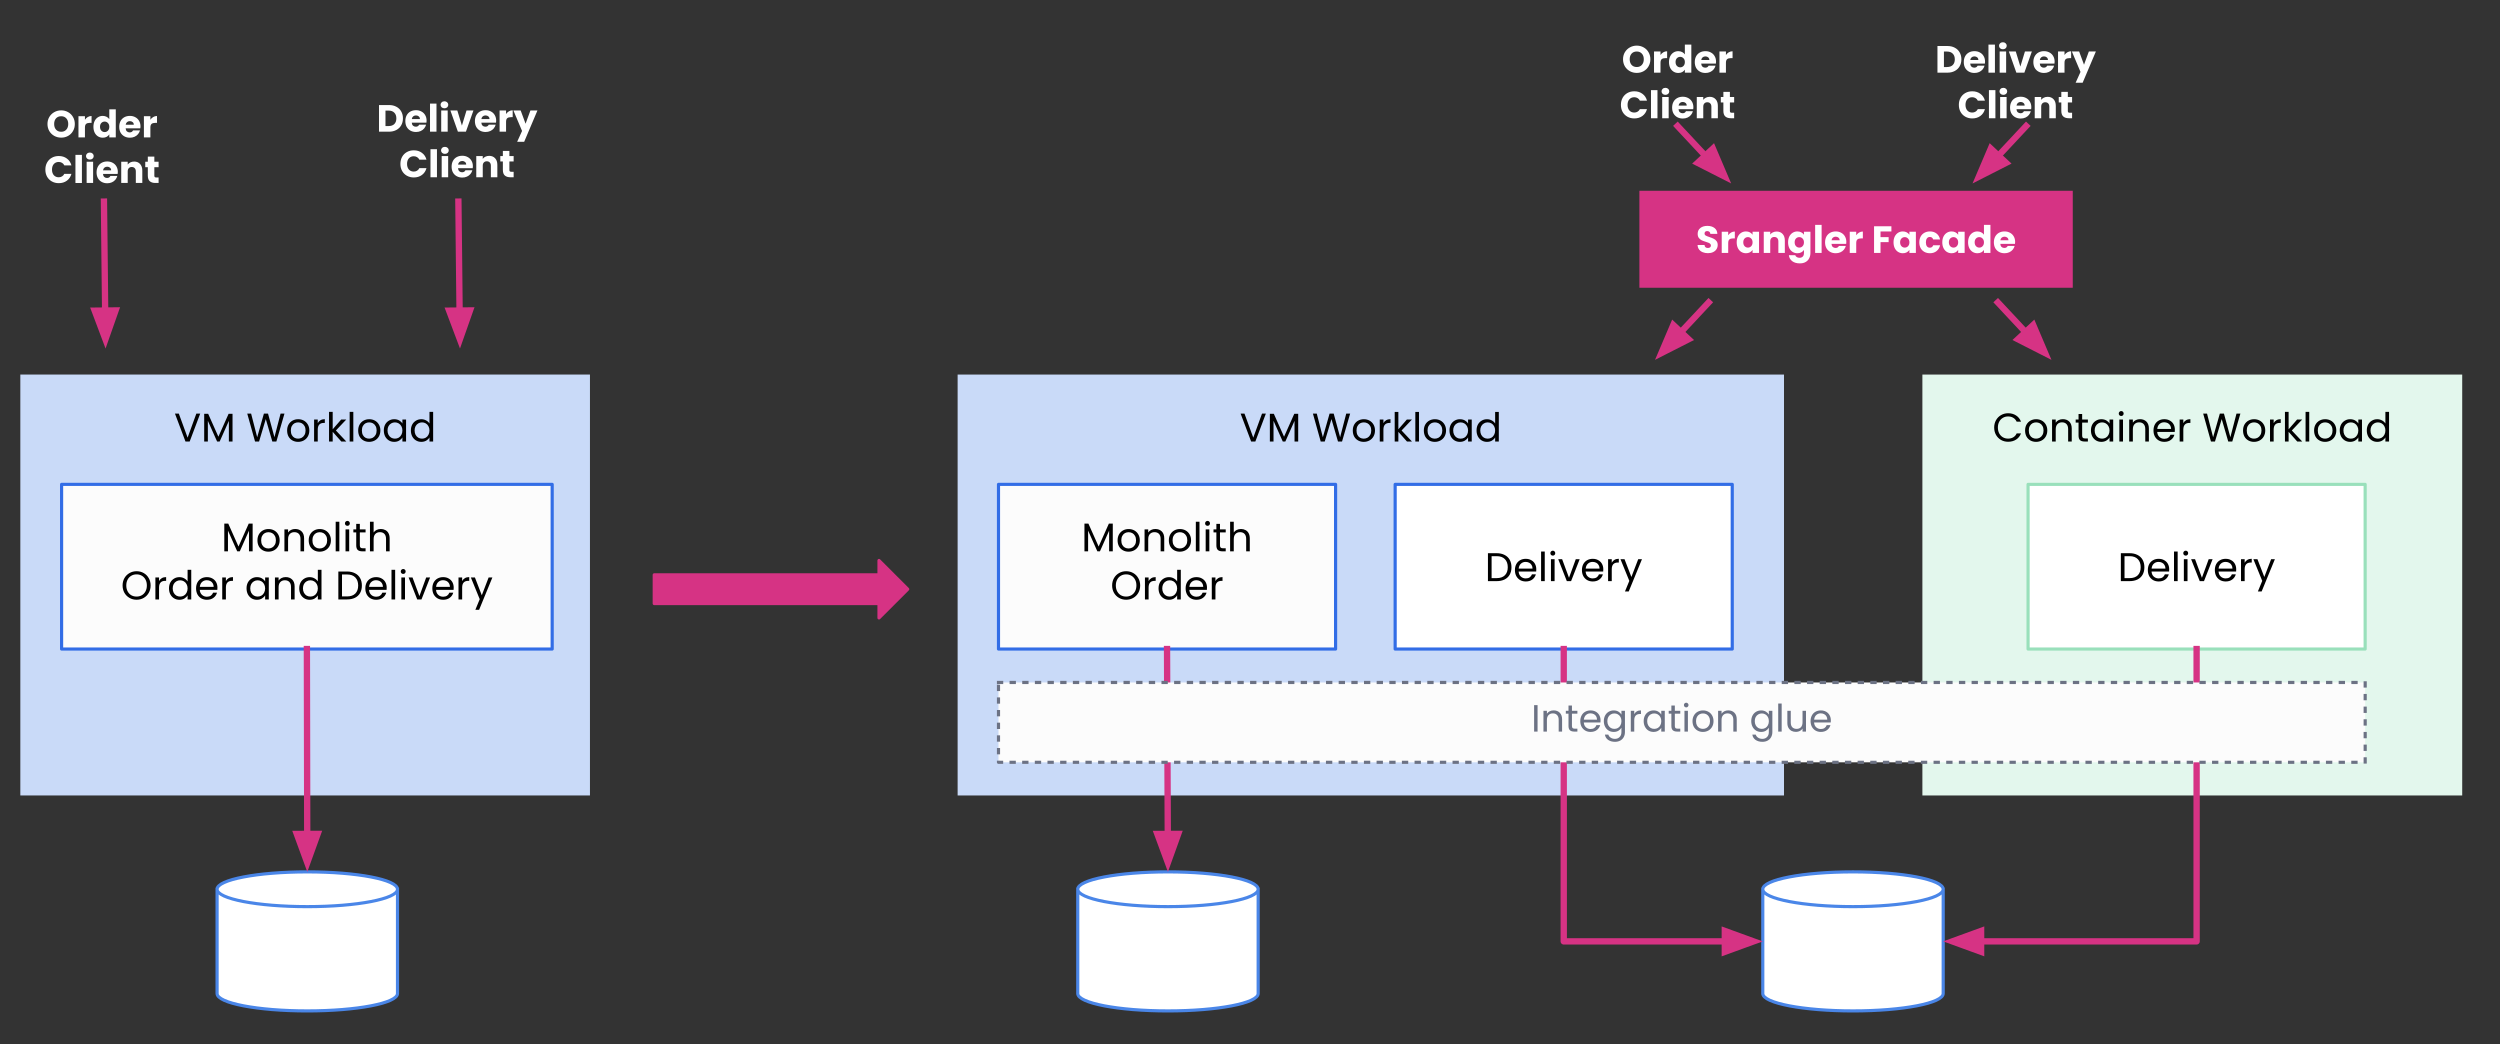 <svg version="1.1" viewBox="0.0 0.0 790.0 330.0" fill="none" stroke="none" stroke-linecap="square" stroke-miterlimit="10" xmlns:xlink="http://www.w3.org/1999/xlink" xmlns="http://www.w3.org/2000/svg"><rect x="0.0" y="0.0" width="790.0" height="330.0" fill="#333333" stroke="none"/><clipPath id="g2fd2783a012_0_322.0"><path d="m0 0l960.0 0l0 540.0l-960.0 0l0 -540.0z" clip-rule="nonzero"/></clipPath><g clip-path="url(#g2fd2783a012_0_322.0)"><path fill="#000000" fill-opacity="0.0" d="m0 0l960.0 0l0 540.0l-960.0 0z" fill-rule="evenodd"/><path fill="#c9daf8" d="m6.425 118.357l180.0 0l0 133.008l-180.0 0z" fill-rule="evenodd"/><path fill="#000000" d="m63.267 130.689l-3.328 8.828l-1.328 0l-3.328 -8.828l1.219 0l2.781 7.609l2.766 -7.609l1.219 0zm10.212 0.062l0 8.766l-1.156 0l0 -6.531l-2.906 6.531l-0.812 0l-2.922 -6.547l0 6.547l-1.156 0l0 -8.766l1.25 0l3.234 7.25l3.234 -7.25l1.234 0zm16.417 -0.062l-2.562 8.828l-1.281 0l-2.062 -7.094l-2.125 7.094l-1.266 0.016l-2.469 -8.844l1.219 0l1.922 7.484l2.125 -7.484l1.297 0l2.031 7.469l1.938 -7.469l1.234 0zm4.29 8.938q-0.969 0 -1.766 -0.438q-0.797 -0.438 -1.25 -1.25q-0.438 -0.828 -0.438 -1.906q0 -1.062 0.453 -1.875q0.469 -0.812 1.266 -1.25q0.797 -0.438 1.781 -0.438q0.984 0 1.781 0.438q0.797 0.438 1.266 1.25q0.469 0.797 0.469 1.875q0 1.078 -0.484 1.906q-0.469 0.812 -1.281 1.25q-0.812 0.438 -1.797 0.438zm0 -1.016q0.625 0 1.156 -0.281q0.547 -0.297 0.875 -0.875q0.344 -0.578 0.344 -1.422q0 -0.828 -0.328 -1.406q-0.328 -0.594 -0.859 -0.875q-0.531 -0.281 -1.156 -0.281q-0.625 0 -1.156 0.281q-0.516 0.281 -0.844 0.875q-0.312 0.578 -0.312 1.406q0 0.859 0.312 1.438q0.312 0.578 0.828 0.859q0.516 0.281 1.141 0.281zm6.225 -4.906q0.312 -0.594 0.875 -0.922q0.562 -0.328 1.359 -0.328l0 1.188l-0.297 0q-1.938 0 -1.938 2.109l0 3.766l-1.156 0l0 -6.938l1.156 0l0 1.125zm7.44 5.812l-2.719 -3.062l0 3.062l-1.156 0l0 -9.359l1.156 0l0 5.5l2.672 -3.078l1.609 0l-3.266 3.453l3.281 3.484l-1.578 0zm3.799 -9.359l0 9.359l-1.156 0l0 -9.359l1.156 0zm4.988 9.469q-0.969 0 -1.766 -0.438q-0.797 -0.438 -1.25 -1.25q-0.438 -0.828 -0.438 -1.906q0 -1.062 0.453 -1.875q0.469 -0.812 1.266 -1.25q0.797 -0.438 1.781 -0.438q0.984 0 1.781 0.438q0.797 0.438 1.266 1.25q0.469 0.797 0.469 1.875q0 1.078 -0.484 1.906q-0.469 0.812 -1.281 1.25q-0.812 0.438 -1.797 0.438zm0 -1.016q0.625 0 1.156 -0.281q0.547 -0.297 0.875 -0.875q0.344 -0.578 0.344 -1.422q0 -0.828 -0.328 -1.406q-0.328 -0.594 -0.859 -0.875q-0.531 -0.281 -1.156 -0.281q-0.625 0 -1.156 0.281q-0.516 0.281 -0.844 0.875q-0.312 0.578 -0.312 1.406q0 0.859 0.312 1.438q0.312 0.578 0.828 0.859q0.516 0.281 1.141 0.281zm4.647 -2.594q0 -1.062 0.422 -1.859q0.438 -0.797 1.188 -1.234q0.75 -0.453 1.672 -0.453q0.922 0 1.594 0.391q0.672 0.391 1.0 0.984l0 -1.266l1.156 0l0 6.938l-1.156 0l0 -1.297q-0.344 0.609 -1.031 1.016q-0.672 0.391 -1.562 0.391q-0.938 0 -1.688 -0.453q-0.734 -0.453 -1.172 -1.266q-0.422 -0.828 -0.422 -1.891zm5.875 0.016q0 -0.781 -0.328 -1.359q-0.312 -0.578 -0.859 -0.891q-0.531 -0.312 -1.172 -0.312q-0.641 0 -1.172 0.312q-0.531 0.297 -0.859 0.875q-0.312 0.578 -0.312 1.359q0 0.797 0.312 1.391q0.328 0.594 0.859 0.906q0.531 0.297 1.172 0.297q0.641 0 1.172 -0.297q0.547 -0.312 0.859 -0.906q0.328 -0.594 0.328 -1.375zm2.681 -0.016q0 -1.062 0.422 -1.859q0.438 -0.797 1.188 -1.234q0.75 -0.453 1.688 -0.453q0.812 0 1.5 0.375q0.703 0.375 1.078 0.984l0 -3.672l1.156 0l0 9.359l-1.156 0l0 -1.297q-0.344 0.609 -1.016 1.016q-0.672 0.391 -1.578 0.391q-0.922 0 -1.672 -0.453q-0.75 -0.453 -1.188 -1.266q-0.422 -0.828 -0.422 -1.891zm5.875 0.016q0 -0.781 -0.328 -1.359q-0.312 -0.578 -0.859 -0.891q-0.531 -0.312 -1.172 -0.312q-0.641 0 -1.172 0.312q-0.531 0.297 -0.859 0.875q-0.312 0.578 -0.312 1.359q0 0.797 0.312 1.391q0.328 0.594 0.859 0.906q0.531 0.297 1.172 0.297q0.641 0 1.172 -0.297q0.547 -0.312 0.859 -0.906q0.328 -0.594 0.328 -1.375z" fill-rule="nonzero"/><path fill="#fcfcfc" d="m19.465 153.063l155.024 0l0 52.031l-155.024 0z" fill-rule="evenodd"/><path stroke="#326de6" stroke-width="1.0" stroke-linejoin="round" stroke-linecap="butt" d="m19.465 153.063l155.024 0l0 52.031l-155.024 0z" fill-rule="evenodd"/><path fill="#000000" d="m79.833 165.458l0 8.766l-1.156 0l0 -6.531l-2.906 6.531l-0.812 0l-2.922 -6.547l0 6.547l-1.156 0l0 -8.766l1.25 0l3.234 7.25l3.234 -7.25l1.234 0zm4.975 8.875q-0.969 0 -1.766 -0.438q-0.797 -0.438 -1.25 -1.25q-0.438 -0.828 -0.438 -1.906q0 -1.062 0.453 -1.875q0.469 -0.812 1.266 -1.25q0.797 -0.438 1.781 -0.438q0.984 0 1.781 0.438q0.797 0.438 1.266 1.25q0.469 0.797 0.469 1.875q0 1.078 -0.484 1.906q-0.469 0.812 -1.281 1.25q-0.812 0.438 -1.797 0.438zm0 -1.016q0.625 0 1.156 -0.281q0.547 -0.297 0.875 -0.875q0.344 -0.578 0.344 -1.422q0 -0.828 -0.328 -1.406q-0.328 -0.594 -0.859 -0.875q-0.531 -0.281 -1.156 -0.281q-0.625 0 -1.156 0.281q-0.516 0.281 -0.844 0.875q-0.312 0.578 -0.312 1.406q0 0.859 0.312 1.438q0.312 0.578 0.828 0.859q0.516 0.281 1.141 0.281zm8.459 -6.156q1.266 0 2.047 0.766q0.781 0.766 0.781 2.203l0 4.094l-1.141 0l0 -3.922q0 -1.047 -0.516 -1.594q-0.516 -0.547 -1.422 -0.547q-0.906 0 -1.453 0.578q-0.531 0.562 -0.531 1.656l0 3.828l-1.156 0l0 -6.938l1.156 0l0 0.984q0.344 -0.531 0.922 -0.812q0.594 -0.297 1.312 -0.297zm7.741 7.172q-0.969 0 -1.766 -0.438q-0.797 -0.438 -1.25 -1.25q-0.438 -0.828 -0.438 -1.906q0 -1.062 0.453 -1.875q0.469 -0.812 1.266 -1.25q0.797 -0.438 1.781 -0.438q0.984 0 1.781 0.438q0.797 0.438 1.266 1.25q0.469 0.797 0.469 1.875q0 1.078 -0.484 1.906q-0.469 0.812 -1.281 1.25q-0.812 0.438 -1.797 0.438zm0 -1.016q0.625 0 1.156 -0.281q0.547 -0.297 0.875 -0.875q0.344 -0.578 0.344 -1.422q0 -0.828 -0.328 -1.406q-0.328 -0.594 -0.859 -0.875q-0.531 -0.281 -1.156 -0.281q-0.625 0 -1.156 0.281q-0.516 0.281 -0.844 0.875q-0.312 0.578 -0.312 1.406q0 0.859 0.312 1.438q0.312 0.578 0.828 0.859q0.516 0.281 1.141 0.281zm6.225 -8.453l0 9.359l-1.156 0l0 -9.359l1.156 0zm2.551 1.297q-0.328 0 -0.562 -0.219q-0.219 -0.234 -0.219 -0.562q0 -0.328 0.219 -0.547q0.234 -0.234 0.562 -0.234q0.328 0 0.547 0.234q0.219 0.219 0.219 0.547q0 0.328 -0.219 0.562q-0.219 0.219 -0.547 0.219zm0.562 1.125l0 6.938l-1.156 0l0 -6.938l1.156 0zm3.363 0.953l0 4.094q0 0.5 0.219 0.719q0.219 0.203 0.75 0.203l0.844 0l0 0.969l-1.031 0q-0.969 0 -1.453 -0.438q-0.469 -0.453 -0.469 -1.453l0 -4.094l-0.906 0l0 -0.953l0.906 0l0 -1.75l1.141 0l0 1.75l1.812 0l0 0.953l-1.812 0zm6.654 -1.078q0.781 0 1.406 0.344q0.641 0.328 1.0 1.0q0.359 0.672 0.359 1.625l0 4.094l-1.141 0l0 -3.922q0 -1.047 -0.516 -1.594q-0.516 -0.547 -1.422 -0.547q-0.906 0 -1.453 0.578q-0.531 0.562 -0.531 1.656l0 3.828l-1.156 0l0 -9.359l1.156 0l0 3.406q0.344 -0.531 0.938 -0.812q0.609 -0.297 1.359 -0.297z" fill-rule="nonzero"/><path fill="#000000" d="m43.157 189.517q-1.219 0 -2.234 -0.578q-1.016 -0.578 -1.609 -1.609q-0.578 -1.031 -0.578 -2.328q0 -1.281 0.578 -2.312q0.594 -1.031 1.609 -1.609q1.016 -0.578 2.234 -0.578q1.25 0 2.25 0.578q1.016 0.578 1.594 1.609q0.594 1.016 0.594 2.312q0 1.312 -0.594 2.344q-0.578 1.016 -1.594 1.594q-1.0 0.578 -2.25 0.578zm0 -1.0q0.922 0 1.656 -0.422q0.75 -0.438 1.172 -1.234q0.422 -0.797 0.422 -1.859q0 -1.062 -0.422 -1.844q-0.422 -0.797 -1.156 -1.219q-0.734 -0.438 -1.672 -0.438q-0.938 0 -1.672 0.438q-0.734 0.422 -1.156 1.219q-0.422 0.781 -0.422 1.844q0 1.062 0.422 1.859q0.422 0.797 1.156 1.234q0.75 0.422 1.672 0.422zm7.104 -4.906q0.312 -0.594 0.875 -0.922q0.562 -0.328 1.359 -0.328l0 1.188l-0.297 0q-1.938 0 -1.938 2.109l0 3.766l-1.156 0l0 -6.938l1.156 0l0 1.125zm3.143 2.312q0 -1.062 0.422 -1.859q0.438 -0.797 1.188 -1.234q0.75 -0.453 1.688 -0.453q0.812 0 1.5 0.375q0.703 0.375 1.078 0.984l0 -3.672l1.156 0l0 9.359l-1.156 0l0 -1.297q-0.344 0.609 -1.016 1.016q-0.672 0.391 -1.578 0.391q-0.922 0 -1.672 -0.453q-0.75 -0.453 -1.188 -1.266q-0.422 -0.828 -0.422 -1.891zm5.875 0.016q0 -0.781 -0.328 -1.359q-0.312 -0.578 -0.859 -0.891q-0.531 -0.312 -1.172 -0.312q-0.641 0 -1.172 0.312q-0.531 0.297 -0.859 0.875q-0.312 0.578 -0.312 1.359q0 0.797 0.312 1.391q0.328 0.594 0.859 0.906q0.531 0.297 1.172 0.297q0.641 0 1.172 -0.297q0.547 -0.312 0.859 -0.906q0.328 -0.594 0.328 -1.375zm9.431 -0.25q0 0.328 -0.031 0.703l-5.547 0q0.062 1.016 0.703 1.594q0.641 0.578 1.547 0.578q0.75 0 1.25 -0.344q0.5 -0.359 0.703 -0.938l1.234 0q-0.266 1.0 -1.109 1.625q-0.828 0.625 -2.078 0.625q-0.984 0 -1.766 -0.438q-0.766 -0.438 -1.219 -1.25q-0.438 -0.828 -0.438 -1.906q0 -1.078 0.422 -1.875q0.438 -0.812 1.219 -1.25q0.781 -0.438 1.781 -0.438q1.0 0 1.75 0.438q0.766 0.422 1.172 1.172q0.406 0.75 0.406 1.703zm-1.188 -0.234q0 -0.656 -0.297 -1.125q-0.281 -0.484 -0.781 -0.734q-0.5 -0.25 -1.109 -0.25q-0.875 0 -1.484 0.562q-0.609 0.547 -0.703 1.547l4.375 0zm3.862 -1.844q0.312 -0.594 0.875 -0.922q0.562 -0.328 1.359 -0.328l0 1.188l-0.297 0q-1.938 0 -1.938 2.109l0 3.766l-1.156 0l0 -6.938l1.156 0l0 1.125zm6.522 2.312q0 -1.062 0.422 -1.859q0.438 -0.797 1.188 -1.234q0.75 -0.453 1.672 -0.453q0.922 0 1.594 0.391q0.672 0.391 1.0 0.984l0 -1.266l1.156 0l0 6.938l-1.156 0l0 -1.297q-0.344 0.609 -1.031 1.016q-0.672 0.391 -1.562 0.391q-0.938 0 -1.688 -0.453q-0.734 -0.453 -1.172 -1.266q-0.422 -0.828 -0.422 -1.891zm5.875 0.016q0 -0.781 -0.328 -1.359q-0.312 -0.578 -0.859 -0.891q-0.531 -0.312 -1.172 -0.312q-0.641 0 -1.172 0.312q-0.531 0.297 -0.859 0.875q-0.312 0.578 -0.312 1.359q0 0.797 0.312 1.391q0.328 0.594 0.859 0.906q0.531 0.297 1.172 0.297q0.641 0 1.172 -0.297q0.547 -0.312 0.859 -0.906q0.328 -0.594 0.328 -1.375zm6.493 -3.578q1.266 0 2.047 0.766q0.781 0.766 0.781 2.203l0 4.094l-1.141 0l0 -3.922q0 -1.047 -0.516 -1.594q-0.516 -0.547 -1.422 -0.547q-0.906 0 -1.453 0.578q-0.531 0.562 -0.531 1.656l0 3.828l-1.156 0l0 -6.938l1.156 0l0 0.984q0.344 -0.531 0.922 -0.812q0.594 -0.297 1.312 -0.297zm4.287 3.562q0 -1.062 0.422 -1.859q0.438 -0.797 1.188 -1.234q0.75 -0.453 1.688 -0.453q0.812 0 1.5 0.375q0.703 0.375 1.078 0.984l0 -3.672l1.156 0l0 9.359l-1.156 0l0 -1.297q-0.344 0.609 -1.016 1.016q-0.672 0.391 -1.578 0.391q-0.922 0 -1.672 -0.453q-0.75 -0.453 -1.188 -1.266q-0.422 -0.828 -0.422 -1.891zm5.875 0.016q0 -0.781 -0.328 -1.359q-0.312 -0.578 -0.859 -0.891q-0.531 -0.312 -1.172 -0.312q-0.641 0 -1.172 0.312q-0.531 0.297 -0.859 0.875q-0.312 0.578 -0.312 1.359q0 0.797 0.312 1.391q0.328 0.594 0.859 0.906q0.531 0.297 1.172 0.297q0.641 0 1.172 -0.297q0.547 -0.312 0.859 -0.906q0.328 -0.594 0.328 -1.375zm9.232 -5.344q1.438 0 2.5 0.547q1.062 0.531 1.625 1.531q0.562 1.0 0.562 2.359q0 1.359 -0.562 2.359q-0.562 0.984 -1.625 1.516q-1.062 0.516 -2.5 0.516l-2.75 0l0 -8.828l2.75 0zm0 7.875q1.703 0 2.609 -0.906q0.906 -0.906 0.906 -2.531q0 -1.641 -0.906 -2.562q-0.906 -0.938 -2.609 -0.938l-1.594 0l0 6.938l1.594 0zm12.526 -2.781q0 0.328 -0.031 0.703l-5.547 0q0.062 1.016 0.703 1.594q0.641 0.578 1.547 0.578q0.75 0 1.25 -0.344q0.5 -0.359 0.703 -0.938l1.234 0q-0.266 1.0 -1.109 1.625q-0.828 0.625 -2.078 0.625q-0.984 0 -1.766 -0.438q-0.766 -0.438 -1.219 -1.25q-0.438 -0.828 -0.438 -1.906q0 -1.078 0.422 -1.875q0.438 -0.812 1.219 -1.25q0.781 -0.438 1.781 -0.438q1.0 0 1.75 0.438q0.766 0.422 1.172 1.172q0.406 0.75 0.406 1.703zm-1.188 -0.234q0 -0.656 -0.297 -1.125q-0.281 -0.484 -0.781 -0.734q-0.5 -0.25 -1.109 -0.25q-0.875 0 -1.484 0.562q-0.609 0.547 -0.703 1.547l4.375 0zm3.862 -5.391l0 9.359l-1.156 0l0 -9.359l1.156 0zm2.551 1.297q-0.328 0 -0.562 -0.219q-0.219 -0.234 -0.219 -0.562q0 -0.328 0.219 -0.547q0.234 -0.234 0.562 -0.234q0.328 0 0.547 0.234q0.219 0.219 0.219 0.547q0 0.328 -0.219 0.562q-0.219 0.219 -0.547 0.219zm0.562 1.125l0 6.938l-1.156 0l0 -6.938l1.156 0zm4.551 5.875l2.141 -5.875l1.234 0l-2.719 6.938l-1.344 0l-2.719 -6.938l1.234 0l2.172 5.875zm10.835 -2.672q0 0.328 -0.031 0.703l-5.547 0q0.062 1.016 0.703 1.594q0.641 0.578 1.547 0.578q0.75 0 1.25 -0.344q0.5 -0.359 0.703 -0.938l1.234 0q-0.266 1.0 -1.109 1.625q-0.828 0.625 -2.078 0.625q-0.984 0 -1.766 -0.438q-0.766 -0.438 -1.219 -1.25q-0.438 -0.828 -0.438 -1.906q0 -1.078 0.422 -1.875q0.438 -0.812 1.219 -1.25q0.781 -0.438 1.781 -0.438q1.0 0 1.75 0.438q0.766 0.422 1.172 1.172q0.406 0.75 0.406 1.703zm-1.188 -0.234q0 -0.656 -0.297 -1.125q-0.281 -0.484 -0.781 -0.734q-0.5 -0.25 -1.109 -0.25q-0.875 0 -1.484 0.562q-0.609 0.547 -0.703 1.547l4.375 0zm3.862 -1.844q0.312 -0.594 0.875 -0.922q0.562 -0.328 1.359 -0.328l0 1.188l-0.297 0q-1.938 0 -1.938 2.109l0 3.766l-1.156 0l0 -6.938l1.156 0l0 1.125zm9.549 -1.125l-4.188 10.203l-1.188 0l1.375 -3.344l-2.797 -6.859l1.281 0l2.172 5.625l2.156 -5.625l1.188 0z" fill-rule="nonzero"/><path fill="#ffffff" d="m68.599 281.004l0 0c0 3.033 12.762 5.492 28.504 5.492c15.742 0 28.504 -2.459 28.504 -5.492l0 32.953c0 3.033 -12.762 5.492 -28.504 5.492c-15.742 0 -28.504 -2.459 -28.504 -5.492z" fill-rule="evenodd"/><path fill="#ffffff" d="m68.599 281.004l0 0c0 -3.033 12.762 -5.492 28.504 -5.492c15.742 0 28.504 2.459 28.504 5.492l0 0c0 3.033 -12.762 5.492 -28.504 5.492c-15.742 0 -28.504 -2.459 -28.504 -5.492z" fill-rule="evenodd"/><path fill="#000000" fill-opacity="0.0" d="m125.607 281.004l0 0c0 3.033 -12.762 5.492 -28.504 5.492c-15.742 0 -28.504 -2.459 -28.504 -5.492l0 0c0 -3.033 12.762 -5.492 28.504 -5.492c15.742 0 28.504 2.459 28.504 5.492l0 32.953c0 3.033 -12.762 5.492 -28.504 5.492c-15.742 0 -28.504 -2.459 -28.504 -5.492l0 -32.953" fill-rule="evenodd"/><path stroke="#4a86e8" stroke-width="1.0" stroke-linejoin="round" stroke-linecap="butt" d="m125.607 281.004l0 0c0 3.033 -12.762 5.492 -28.504 5.492c-15.742 0 -28.504 -2.459 -28.504 -5.492l0 0c0 -3.033 12.762 -5.492 28.504 -5.492c15.742 0 28.504 2.459 28.504 5.492l0 32.953c0 3.033 -12.762 5.492 -28.504 5.492c-15.742 0 -28.504 -2.459 -28.504 -5.492l0 -32.953" fill-rule="evenodd"/><path fill="#000000" fill-opacity="0.0" d="m96.977 205.095l0.126 70.425" fill-rule="evenodd"/><path stroke="#d63384" stroke-width="2.0" stroke-linejoin="round" stroke-linecap="butt" d="m96.977 205.095l0.105 58.425" fill-rule="evenodd"/><path fill="#d63384" stroke="#d63384" stroke-width="2.0" stroke-linecap="butt" d="m93.778 263.526l3.32 9.07l3.287 -9.082z" fill-rule="evenodd"/><path fill="#000000" fill-opacity="0.0" d="m1.02 22.898l62.425 0l0 37.386l-62.425 0z" fill-rule="evenodd"/><path fill="#ffffff" d="m19.345 43.496q-1.188 0 -2.188 -0.547q-0.984 -0.547 -1.578 -1.531q-0.578 -1.0 -0.578 -2.234q0 -1.234 0.578 -2.219q0.594 -0.984 1.578 -1.531q1.0 -0.562 2.188 -0.562q1.188 0 2.172 0.562q0.984 0.547 1.547 1.531q0.578 0.984 0.578 2.219q0 1.234 -0.578 2.234q-0.562 0.984 -1.547 1.531q-0.984 0.547 -2.172 0.547zm0 -1.859q1.0 0 1.609 -0.672q0.609 -0.672 0.609 -1.781q0 -1.125 -0.609 -1.781q-0.609 -0.672 -1.609 -0.672q-1.031 0 -1.641 0.672q-0.594 0.656 -0.594 1.781q0 1.109 0.594 1.781q0.609 0.672 1.641 0.672zm7.495 -3.797q0.359 -0.547 0.891 -0.859q0.547 -0.328 1.203 -0.328l0 2.172l-0.562 0q-0.766 0 -1.156 0.328q-0.375 0.328 -0.375 1.156l0 3.109l-2.047 0l0 -6.703l2.047 0l0 1.125zm2.683 2.219q0 -1.031 0.375 -1.812q0.391 -0.781 1.062 -1.203q0.672 -0.422 1.5 -0.422q0.672 0 1.219 0.281q0.547 0.281 0.859 0.75l0 -3.109l2.047 0l0 8.875l-2.047 0l0 -0.953q-0.297 0.469 -0.828 0.766q-0.531 0.281 -1.25 0.281q-0.828 0 -1.5 -0.422q-0.672 -0.422 -1.062 -1.203q-0.375 -0.797 -0.375 -1.828zm5.016 0.016q0 -0.766 -0.438 -1.203q-0.422 -0.453 -1.031 -0.453q-0.609 0 -1.047 0.438q-0.422 0.438 -0.422 1.203q0 0.766 0.422 1.219q0.438 0.453 1.047 0.453q0.609 0 1.031 -0.438q0.438 -0.453 0.438 -1.219zm9.851 -0.109q0 0.281 -0.047 0.594l-4.641 0q0.047 0.625 0.391 0.953q0.359 0.328 0.875 0.328q0.781 0 1.078 -0.641l2.188 0q-0.172 0.656 -0.609 1.188q-0.438 0.531 -1.109 0.828q-0.656 0.297 -1.469 0.297q-0.984 0 -1.75 -0.422q-0.766 -0.422 -1.203 -1.188q-0.422 -0.781 -0.422 -1.828q0 -1.047 0.422 -1.828q0.422 -0.781 1.188 -1.203q0.766 -0.422 1.766 -0.422q0.969 0 1.719 0.422q0.766 0.406 1.188 1.156q0.438 0.75 0.438 1.766zm-2.109 -0.547q0 -0.531 -0.359 -0.828q-0.359 -0.312 -0.891 -0.312q-0.516 0 -0.875 0.297q-0.359 0.297 -0.438 0.844l2.562 0zm5.236 -1.578q0.359 -0.547 0.891 -0.859q0.547 -0.328 1.203 -0.328l0 2.172l-0.562 0q-0.766 0 -1.156 0.328q-0.375 0.328 -0.375 1.156l0 3.109l-2.047 0l0 -6.703l2.047 0l0 1.125z" fill-rule="nonzero"/><path fill="#ffffff" d="m14.335 53.599q0 -1.25 0.531 -2.219q0.547 -0.984 1.516 -1.531q0.969 -0.547 2.188 -0.547q1.5 0 2.562 0.797q1.078 0.781 1.438 2.156l-2.25 0q-0.25 -0.531 -0.719 -0.797q-0.453 -0.281 -1.047 -0.281q-0.953 0 -1.547 0.656q-0.578 0.656 -0.578 1.766q0 1.094 0.578 1.766q0.594 0.656 1.547 0.656q0.594 0 1.047 -0.281q0.469 -0.281 0.719 -0.797l2.25 0q-0.359 1.359 -1.438 2.156q-1.062 0.781 -2.562 0.781q-1.219 0 -2.188 -0.547q-0.969 -0.547 -1.516 -1.516q-0.531 -0.969 -0.531 -2.219zm11.55 -4.656l0 8.875l-2.047 0l0 -8.875l2.047 0zm2.524 1.484q-0.547 0 -0.891 -0.312q-0.344 -0.328 -0.344 -0.797q0 -0.469 0.344 -0.781q0.344 -0.328 0.891 -0.328q0.516 0 0.859 0.328q0.344 0.312 0.344 0.781q0 0.469 -0.344 0.797q-0.344 0.312 -0.859 0.312zm1.016 0.688l0 6.703l-2.047 0l0 -6.703l2.047 0zm7.806 3.25q0 0.281 -0.047 0.594l-4.641 0q0.047 0.625 0.391 0.953q0.359 0.328 0.875 0.328q0.781 0 1.078 -0.641l2.188 0q-0.172 0.656 -0.609 1.188q-0.438 0.531 -1.109 0.828q-0.656 0.297 -1.469 0.297q-0.984 0 -1.75 -0.422q-0.766 -0.422 -1.203 -1.188q-0.422 -0.781 -0.422 -1.828q0 -1.047 0.422 -1.828q0.422 -0.781 1.188 -1.203q0.766 -0.422 1.766 -0.422q0.969 0 1.719 0.422q0.766 0.406 1.188 1.156q0.438 0.75 0.438 1.766zm-2.109 -0.547q0 -0.531 -0.359 -0.828q-0.359 -0.312 -0.891 -0.312q-0.516 0 -0.875 0.297q-0.359 0.297 -0.438 0.844l2.563 0zm7.267 -2.766q1.172 0 1.875 0.766q0.703 0.75 0.703 2.094l0 3.906l-2.047 0l0 -3.641q0 -0.672 -0.344 -1.031q-0.344 -0.375 -0.938 -0.375q-0.594 0 -0.938 0.375q-0.344 0.359 -0.344 1.031l0 3.641l-2.047 0l0 -6.703l2.047 0l0 0.891q0.312 -0.438 0.828 -0.688q0.531 -0.266 1.203 -0.266zm7.729 5.031l0 1.734l-1.031 0q-1.125 0 -1.75 -0.547q-0.625 -0.547 -0.625 -1.781l0 -2.656l-0.812 0l0 -1.719l0.812 0l0 -1.625l2.062 0l0 1.625l1.344 0l0 1.719l-1.344 0l0 2.688q0 0.297 0.141 0.438q0.141 0.125 0.484 0.125l0.719 0z" fill-rule="nonzero"/><path fill="#000000" fill-opacity="0.0" d="m102.425 21.096l84 0l0 37.386l-84 0z" fill-rule="evenodd"/><path fill="#ffffff" d="m122.922 33.194q1.328 0 2.312 0.531q1.0 0.516 1.547 1.484q0.547 0.953 0.547 2.188q0 1.25 -0.547 2.203q-0.547 0.953 -1.547 1.484q-1.0 0.531 -2.312 0.531l-3.156 0l0 -8.422l3.156 0zm-0.141 6.641q1.172 0 1.812 -0.625q0.656 -0.641 0.656 -1.812q0 -1.156 -0.656 -1.797q-0.641 -0.656 -1.812 -0.656l-0.969 0l0 4.891l0.969 0zm12.021 -1.672q0 0.281 -0.047 0.594l-4.641 0q0.047 0.625 0.391 0.953q0.359 0.328 0.875 0.328q0.781 0 1.078 -0.641l2.188 0q-0.172 0.656 -0.609 1.188q-0.438 0.531 -1.109 0.828q-0.656 0.297 -1.469 0.297q-0.984 0 -1.75 -0.422q-0.766 -0.422 -1.203 -1.188q-0.422 -0.781 -0.422 -1.828q0 -1.047 0.422 -1.828q0.422 -0.781 1.188 -1.203q0.766 -0.422 1.766 -0.422q0.969 0 1.719 0.422q0.766 0.406 1.188 1.156q0.438 0.75 0.438 1.766zm-2.109 -0.547q0 -0.531 -0.359 -0.828q-0.359 -0.312 -0.891 -0.312q-0.516 0 -0.875 0.297q-0.359 0.297 -0.438 0.844l2.562 0zm5.236 -4.875l0 8.875l-2.047 0l0 -8.875l2.047 0zm2.524 1.484q-0.547 0 -0.891 -0.312q-0.344 -0.328 -0.344 -0.797q0 -0.469 0.344 -0.781q0.344 -0.328 0.891 -0.328q0.516 0 0.859 0.328q0.344 0.312 0.344 0.781q0 0.469 -0.344 0.797q-0.344 0.312 -0.859 0.312zm1.016 0.688l0 6.703l-2.047 0l0 -6.703l2.047 0zm4.493 4.781l1.453 -4.781l2.188 0l-2.375 6.703l-2.531 0l-2.375 -6.703l2.188 0l1.453 4.781zm10.825 -1.531q0 0.281 -0.047 0.594l-4.641 0q0.047 0.625 0.391 0.953q0.359 0.328 0.875 0.328q0.781 0 1.078 -0.641l2.188 0q-0.172 0.656 -0.609 1.188q-0.438 0.531 -1.109 0.828q-0.656 0.297 -1.469 0.297q-0.984 0 -1.75 -0.422q-0.766 -0.422 -1.203 -1.188q-0.422 -0.781 -0.422 -1.828q0 -1.047 0.422 -1.828q0.422 -0.781 1.188 -1.203q0.766 -0.422 1.766 -0.422q0.969 0 1.719 0.422q0.766 0.406 1.188 1.156q0.438 0.75 0.438 1.766zm-2.109 -0.547q0 -0.531 -0.359 -0.828q-0.359 -0.312 -0.891 -0.312q-0.516 0 -0.875 0.297q-0.359 0.297 -0.438 0.844l2.562 0zm5.236 -1.578q0.359 -0.547 0.891 -0.859q0.547 -0.328 1.203 -0.328l0 2.172l-0.562 0q-0.766 0 -1.156 0.328q-0.375 0.328 -0.375 1.156l0 3.109l-2.047 0l0 -6.703l2.047 0l0 1.125zm9.917 -1.125l-4.188 9.891l-2.219 0l1.547 -3.422l-2.734 -6.469l2.297 0l1.547 4.188l1.531 -4.188l2.219 0z" fill-rule="nonzero"/><path fill="#ffffff" d="m126.528 51.797q0 -1.25 0.531 -2.219q0.547 -0.984 1.516 -1.531q0.969 -0.547 2.188 -0.547q1.5 0 2.562 0.797q1.078 0.781 1.438 2.156l-2.25 0q-0.25 -0.531 -0.719 -0.797q-0.453 -0.281 -1.047 -0.281q-0.953 0 -1.547 0.656q-0.578 0.656 -0.578 1.766q0 1.094 0.578 1.766q0.594 0.656 1.547 0.656q0.594 0 1.047 -0.281q0.469 -0.281 0.719 -0.797l2.25 0q-0.359 1.359 -1.438 2.156q-1.062 0.781 -2.562 0.781q-1.219 0 -2.188 -0.547q-0.969 -0.547 -1.516 -1.516q-0.531 -0.969 -0.531 -2.219zm11.55 -4.656l0 8.875l-2.047 0l0 -8.875l2.047 0zm2.524 1.484q-0.547 0 -0.891 -0.312q-0.344 -0.328 -0.344 -0.797q0 -0.469 0.344 -0.781q0.344 -0.328 0.891 -0.328q0.516 0 0.859 0.328q0.344 0.312 0.344 0.781q0 0.469 -0.344 0.797q-0.344 0.312 -0.859 0.312zm1.016 0.688l0 6.703l-2.047 0l0 -6.703l2.047 0zm7.806 3.25q0 0.281 -0.047 0.594l-4.641 0q0.047 0.625 0.391 0.953q0.359 0.328 0.875 0.328q0.781 0 1.078 -0.641l2.188 0q-0.172 0.656 -0.609 1.188q-0.438 0.531 -1.109 0.828q-0.656 0.297 -1.469 0.297q-0.984 0 -1.75 -0.422q-0.766 -0.422 -1.203 -1.188q-0.422 -0.781 -0.422 -1.828q0 -1.047 0.422 -1.828q0.422 -0.781 1.188 -1.203q0.766 -0.422 1.766 -0.422q0.969 0 1.719 0.422q0.766 0.406 1.188 1.156q0.438 0.75 0.438 1.766zm-2.109 -0.547q0 -0.531 -0.359 -0.828q-0.359 -0.312 -0.891 -0.312q-0.516 0 -0.875 0.297q-0.359 0.297 -0.438 0.844l2.562 0zm7.267 -2.766q1.172 0 1.875 0.766q0.703 0.75 0.703 2.094l0 3.906l-2.047 0l0 -3.641q0 -0.672 -0.344 -1.031q-0.344 -0.375 -0.938 -0.375q-0.594 0 -0.938 0.375q-0.344 0.359 -0.344 1.031l0 3.641l-2.047 0l0 -6.703l2.047 0l0 0.891q0.312 -0.438 0.828 -0.688q0.531 -0.266 1.203 -0.266zm7.729 5.031l0 1.734l-1.031 0q-1.125 0 -1.75 -0.547q-0.625 -0.547 -0.625 -1.781l0 -2.656l-0.812 0l0 -1.719l0.812 0l0 -1.625l2.062 0l0 1.625l1.344 0l0 1.719l-1.344 0l0 2.688q0 0.297 0.141 0.438q0.141 0.125 0.484 0.125l0.719 0z" fill-rule="nonzero"/><path fill="#c9daf8" d="m302.609 118.36l261.134 0l0 133.008l-261.134 0z" fill-rule="evenodd"/><path fill="#000000" d="m400.018 130.692l-3.328 8.828l-1.328 0l-3.328 -8.828l1.219 0l2.781 7.609l2.766 -7.609l1.219 0zm10.212 0.062l0 8.766l-1.156 0l0 -6.531l-2.906 6.531l-0.812 0l-2.922 -6.547l0 6.547l-1.156 0l0 -8.766l1.25 0l3.234 7.25l3.234 -7.25l1.234 0zm16.417 -0.062l-2.562 8.828l-1.281 0l-2.062 -7.094l-2.125 7.094l-1.266 0.016l-2.469 -8.844l1.219 0l1.922 7.484l2.125 -7.484l1.297 0l2.031 7.469l1.938 -7.469l1.234 0zm4.29 8.938q-0.969 0 -1.766 -0.438q-0.797 -0.438 -1.25 -1.25q-0.438 -0.828 -0.438 -1.906q0 -1.062 0.453 -1.875q0.469 -0.812 1.266 -1.25q0.797 -0.438 1.781 -0.438q0.984 0 1.781 0.438q0.797 0.438 1.266 1.25q0.469 0.797 0.469 1.875q0 1.078 -0.484 1.906q-0.469 0.812 -1.281 1.25q-0.812 0.438 -1.797 0.438zm0 -1.016q0.625 0 1.156 -0.281q0.547 -0.297 0.875 -0.875q0.344 -0.578 0.344 -1.422q0 -0.828 -0.328 -1.406q-0.328 -0.594 -0.859 -0.875q-0.531 -0.281 -1.156 -0.281q-0.625 0 -1.156 0.281q-0.516 0.281 -0.844 0.875q-0.312 0.578 -0.312 1.406q0 0.859 0.312 1.438q0.312 0.578 0.828 0.859q0.516 0.281 1.141 0.281zm6.225 -4.906q0.312 -0.594 0.875 -0.922q0.562 -0.328 1.359 -0.328l0 1.188l-0.297 0q-1.938 0 -1.938 2.109l0 3.766l-1.156 0l0 -6.938l1.156 0l0 1.125zm7.44 5.812l-2.719 -3.062l0 3.062l-1.156 0l0 -9.359l1.156 0l0 5.5l2.672 -3.078l1.609 0l-3.266 3.453l3.281 3.484l-1.578 0zm3.799 -9.359l0 9.359l-1.156 0l0 -9.359l1.156 0zm4.988 9.469q-0.969 0 -1.766 -0.438q-0.797 -0.438 -1.25 -1.25q-0.438 -0.828 -0.438 -1.906q0 -1.062 0.453 -1.875q0.469 -0.812 1.266 -1.25q0.797 -0.438 1.781 -0.438q0.984 0 1.781 0.438q0.797 0.438 1.266 1.25q0.469 0.797 0.469 1.875q0 1.078 -0.484 1.906q-0.469 0.812 -1.281 1.25q-0.812 0.438 -1.797 0.438zm0 -1.016q0.625 0 1.156 -0.281q0.547 -0.297 0.875 -0.875q0.344 -0.578 0.344 -1.422q0 -0.828 -0.328 -1.406q-0.328 -0.594 -0.859 -0.875q-0.531 -0.281 -1.156 -0.281q-0.625 0 -1.156 0.281q-0.516 0.281 -0.844 0.875q-0.312 0.578 -0.312 1.406q0 0.859 0.312 1.438q0.312 0.578 0.828 0.859q0.516 0.281 1.141 0.281zm4.647 -2.594q0 -1.062 0.422 -1.859q0.438 -0.797 1.188 -1.234q0.75 -0.453 1.672 -0.453q0.922 0 1.594 0.391q0.672 0.391 1.0 0.984l0 -1.266l1.156 0l0 6.938l-1.156 0l0 -1.297q-0.344 0.609 -1.031 1.016q-0.672 0.391 -1.562 0.391q-0.938 0 -1.688 -0.453q-0.734 -0.453 -1.172 -1.266q-0.422 -0.828 -0.422 -1.891zm5.875 0.016q0 -0.781 -0.328 -1.359q-0.312 -0.578 -0.859 -0.891q-0.531 -0.312 -1.172 -0.312q-0.641 0 -1.172 0.312q-0.531 0.297 -0.859 0.875q-0.312 0.578 -0.312 1.359q0 0.797 0.312 1.391q0.328 0.594 0.859 0.906q0.531 0.297 1.172 0.297q0.641 0 1.172 -0.297q0.547 -0.312 0.859 -0.906q0.328 -0.594 0.328 -1.375zm2.681 -0.016q0 -1.062 0.422 -1.859q0.438 -0.797 1.188 -1.234q0.75 -0.453 1.688 -0.453q0.812 0 1.5 0.375q0.703 0.375 1.078 0.984l0 -3.672l1.156 0l0 9.359l-1.156 0l0 -1.297q-0.344 0.609 -1.016 1.016q-0.672 0.391 -1.578 0.391q-0.922 0 -1.672 -0.453q-0.75 -0.453 -1.188 -1.266q-0.422 -0.828 -0.422 -1.891zm5.875 0.016q0 -0.781 -0.328 -1.359q-0.312 -0.578 -0.859 -0.891q-0.531 -0.312 -1.172 -0.312q-0.641 0 -1.172 0.312q-0.531 0.297 -0.859 0.875q-0.312 0.578 -0.312 1.359q0 0.797 0.312 1.391q0.328 0.594 0.859 0.906q0.531 0.297 1.172 0.297q0.641 0 1.172 -0.297q0.547 -0.312 0.859 -0.906q0.328 -0.594 0.328 -1.375z" fill-rule="nonzero"/><path fill="#fcfcfc" d="m315.523 153.063l106.52 0l0 52.031l-106.52 0z" fill-rule="evenodd"/><path stroke="#326de6" stroke-width="1.0" stroke-linejoin="round" stroke-linecap="butt" d="m315.523 153.063l106.52 0l0 52.031l-106.52 0z" fill-rule="evenodd"/><path fill="#000000" d="m351.639 165.458l0 8.766l-1.156 0l0 -6.531l-2.906 6.531l-0.812 0l-2.922 -6.547l0 6.547l-1.156 0l0 -8.766l1.25 0l3.234 7.25l3.234 -7.25l1.234 0zm4.975 8.875q-0.969 0 -1.766 -0.438q-0.797 -0.438 -1.25 -1.25q-0.438 -0.828 -0.438 -1.906q0 -1.062 0.453 -1.875q0.469 -0.812 1.266 -1.25q0.797 -0.438 1.781 -0.438q0.984 0 1.781 0.438q0.797 0.438 1.266 1.25q0.469 0.797 0.469 1.875q0 1.078 -0.484 1.906q-0.469 0.812 -1.281 1.25q-0.812 0.438 -1.797 0.438zm0 -1.016q0.625 0 1.156 -0.281q0.547 -0.297 0.875 -0.875q0.344 -0.578 0.344 -1.422q0 -0.828 -0.328 -1.406q-0.328 -0.594 -0.859 -0.875q-0.531 -0.281 -1.156 -0.281q-0.625 0 -1.156 0.281q-0.516 0.281 -0.844 0.875q-0.312 0.578 -0.312 1.406q0 0.859 0.312 1.438q0.312 0.578 0.828 0.859q0.516 0.281 1.141 0.281zm8.459 -6.156q1.266 0 2.047 0.766q0.781 0.766 0.781 2.203l0 4.094l-1.141 0l0 -3.922q0 -1.047 -0.516 -1.594q-0.516 -0.547 -1.422 -0.547q-0.906 0 -1.453 0.578q-0.531 0.562 -0.531 1.656l0 3.828l-1.156 0l0 -6.938l1.156 0l0 0.984q0.344 -0.531 0.922 -0.812q0.594 -0.297 1.312 -0.297zm7.741 7.172q-0.969 0 -1.766 -0.438q-0.797 -0.438 -1.25 -1.25q-0.438 -0.828 -0.438 -1.906q0 -1.062 0.453 -1.875q0.469 -0.812 1.266 -1.25q0.797 -0.438 1.781 -0.438q0.984 0 1.781 0.438q0.797 0.438 1.266 1.25q0.469 0.797 0.469 1.875q0 1.078 -0.484 1.906q-0.469 0.812 -1.281 1.25q-0.812 0.438 -1.797 0.438zm0 -1.016q0.625 0 1.156 -0.281q0.547 -0.297 0.875 -0.875q0.344 -0.578 0.344 -1.422q0 -0.828 -0.328 -1.406q-0.328 -0.594 -0.859 -0.875q-0.531 -0.281 -1.156 -0.281q-0.625 0 -1.156 0.281q-0.516 0.281 -0.844 0.875q-0.312 0.578 -0.312 1.406q0 0.859 0.312 1.438q0.312 0.578 0.828 0.859q0.516 0.281 1.141 0.281zm6.225 -8.453l0 9.359l-1.156 0l0 -9.359l1.156 0zm2.551 1.297q-0.328 0 -0.562 -0.219q-0.219 -0.234 -0.219 -0.562q0 -0.328 0.219 -0.547q0.234 -0.234 0.562 -0.234q0.328 0 0.547 0.234q0.219 0.219 0.219 0.547q0 0.328 -0.219 0.562q-0.219 0.219 -0.547 0.219zm0.562 1.125l0 6.938l-1.156 0l0 -6.938l1.156 0zm3.363 0.953l0 4.094q0 0.5 0.219 0.719q0.219 0.203 0.75 0.203l0.844 0l0 0.969l-1.031 0q-0.969 0 -1.453 -0.438q-0.469 -0.453 -0.469 -1.453l0 -4.094l-0.906 0l0 -0.953l0.906 0l0 -1.75l1.141 0l0 1.75l1.812 0l0 0.953l-1.812 0zm6.654 -1.078q0.781 0 1.406 0.344q0.641 0.328 1.0 1.0q0.359 0.672 0.359 1.625l0 4.094l-1.141 0l0 -3.922q0 -1.047 -0.516 -1.594q-0.516 -0.547 -1.422 -0.547q-0.906 0 -1.453 0.578q-0.531 0.562 -0.531 1.656l0 3.828l-1.156 0l0 -9.359l1.156 0l0 3.406q0.344 -0.531 0.938 -0.812q0.609 -0.297 1.359 -0.297z" fill-rule="nonzero"/><path fill="#000000" d="m355.855 189.517q-1.219 0 -2.234 -0.578q-1.016 -0.578 -1.609 -1.609q-0.578 -1.031 -0.578 -2.328q0 -1.281 0.578 -2.312q0.594 -1.031 1.609 -1.609q1.016 -0.578 2.234 -0.578q1.25 0 2.25 0.578q1.016 0.578 1.594 1.609q0.594 1.016 0.594 2.312q0 1.312 -0.594 2.344q-0.578 1.016 -1.594 1.594q-1.0 0.578 -2.25 0.578zm0 -1.0q0.922 0 1.656 -0.422q0.75 -0.438 1.172 -1.234q0.422 -0.797 0.422 -1.859q0 -1.062 -0.422 -1.844q-0.422 -0.797 -1.156 -1.219q-0.734 -0.438 -1.672 -0.438q-0.938 0 -1.672 0.438q-0.734 0.422 -1.156 1.219q-0.422 0.781 -0.422 1.844q0 1.062 0.422 1.859q0.422 0.797 1.156 1.234q0.75 0.422 1.672 0.422zm7.104 -4.906q0.312 -0.594 0.875 -0.922q0.562 -0.328 1.359 -0.328l0 1.188l-0.297 0q-1.938 0 -1.938 2.109l0 3.766l-1.156 0l0 -6.938l1.156 0l0 1.125zm3.143 2.312q0 -1.062 0.422 -1.859q0.438 -0.797 1.188 -1.234q0.75 -0.453 1.688 -0.453q0.812 0 1.5 0.375q0.703 0.375 1.078 0.984l0 -3.672l1.156 0l0 9.359l-1.156 0l0 -1.297q-0.344 0.609 -1.016 1.016q-0.672 0.391 -1.578 0.391q-0.922 0 -1.672 -0.453q-0.75 -0.453 -1.188 -1.266q-0.422 -0.828 -0.422 -1.891zm5.875 0.016q0 -0.781 -0.328 -1.359q-0.312 -0.578 -0.859 -0.891q-0.531 -0.312 -1.172 -0.312q-0.641 0 -1.172 0.312q-0.531 0.297 -0.859 0.875q-0.312 0.578 -0.312 1.359q0 0.797 0.312 1.391q0.328 0.594 0.859 0.906q0.531 0.297 1.172 0.297q0.641 0 1.172 -0.297q0.547 -0.312 0.859 -0.906q0.328 -0.594 0.328 -1.375zm9.431 -0.25q0 0.328 -0.031 0.703l-5.547 0q0.062 1.016 0.703 1.594q0.641 0.578 1.547 0.578q0.75 0 1.25 -0.344q0.5 -0.359 0.703 -0.938l1.234 0q-0.266 1.0 -1.109 1.625q-0.828 0.625 -2.078 0.625q-0.984 0 -1.766 -0.438q-0.766 -0.438 -1.219 -1.25q-0.438 -0.828 -0.438 -1.906q0 -1.078 0.422 -1.875q0.438 -0.812 1.219 -1.25q0.781 -0.438 1.781 -0.438q1.0 0 1.75 0.438q0.766 0.422 1.172 1.172q0.406 0.75 0.406 1.703zm-1.188 -0.234q0 -0.656 -0.297 -1.125q-0.281 -0.484 -0.781 -0.734q-0.5 -0.25 -1.109 -0.25q-0.875 0 -1.484 0.562q-0.609 0.547 -0.703 1.547l4.375 0zm3.862 -1.844q0.312 -0.594 0.875 -0.922q0.562 -0.328 1.359 -0.328l0 1.188l-0.297 0q-1.938 0 -1.938 2.109l0 3.766l-1.156 0l0 -6.938l1.156 0l0 1.125z" fill-rule="nonzero"/><path fill="#ffffff" d="m340.573 281.003l0 0c0 3.033 12.762 5.492 28.504 5.492c15.742 0 28.504 -2.459 28.504 -5.492l0 32.953c0 3.033 -12.762 5.492 -28.504 5.492c-15.742 0 -28.504 -2.459 -28.504 -5.492z" fill-rule="evenodd"/><path fill="#ffffff" d="m340.573 281.003l0 0c0 -3.033 12.762 -5.492 28.504 -5.492c15.742 0 28.504 2.459 28.504 5.492l0 0c0 3.033 -12.762 5.492 -28.504 5.492c-15.742 0 -28.504 -2.459 -28.504 -5.492z" fill-rule="evenodd"/><path fill="#000000" fill-opacity="0.0" d="m397.58 281.003l0 0c0 3.033 -12.762 5.492 -28.504 5.492c-15.742 0 -28.504 -2.459 -28.504 -5.492l0 0c0 -3.033 12.762 -5.492 28.504 -5.492c15.742 0 28.504 2.459 28.504 5.492l0 32.953c0 3.033 -12.762 5.492 -28.504 5.492c-15.742 0 -28.504 -2.459 -28.504 -5.492l0 -32.953" fill-rule="evenodd"/><path stroke="#4a86e8" stroke-width="1.0" stroke-linejoin="round" stroke-linecap="butt" d="m397.58 281.003l0 0c0 3.033 -12.762 5.492 -28.504 5.492c-15.742 0 -28.504 -2.459 -28.504 -5.492l0 0c0 -3.033 12.762 -5.492 28.504 -5.492c15.742 0 28.504 2.459 28.504 5.492l0 32.953c0 3.033 -12.762 5.492 -28.504 5.492c-15.742 0 -28.504 -2.459 -28.504 -5.492l0 -32.953" fill-rule="evenodd"/><path fill="#000000" fill-opacity="0.0" d="m368.782 205.095l0.283 70.425" fill-rule="evenodd"/><path stroke="#d63384" stroke-width="2.0" stroke-linejoin="round" stroke-linecap="butt" d="m368.782 205.095l0.235 58.425" fill-rule="evenodd"/><path fill="#d63384" stroke="#d63384" stroke-width="2.0" stroke-linecap="butt" d="m365.714 263.533l3.34 9.063l3.267 -9.089z" fill-rule="evenodd"/><path fill="#000000" fill-opacity="0.0" d="m498.895 2.443l62.425 0l0 37.386l-62.425 0z" fill-rule="evenodd"/><path fill="#ffffff" d="m517.22 23.041q-1.188 0 -2.188 -0.547q-0.984 -0.547 -1.578 -1.531q-0.578 -1.0 -0.578 -2.234q0 -1.234 0.578 -2.219q0.594 -0.984 1.578 -1.531q1.0 -0.562 2.188 -0.562q1.188 0 2.172 0.562q0.984 0.547 1.547 1.531q0.578 0.984 0.578 2.219q0 1.234 -0.578 2.234q-0.562 0.984 -1.547 1.531q-0.984 0.547 -2.172 0.547zm0 -1.859q1.0 0 1.609 -0.672q0.609 -0.672 0.609 -1.781q0 -1.125 -0.609 -1.781q-0.609 -0.672 -1.609 -0.672q-1.031 0 -1.641 0.672q-0.594 0.656 -0.594 1.781q0 1.109 0.594 1.781q0.609 0.672 1.641 0.672zm7.495 -3.797q0.359 -0.547 0.891 -0.859q0.547 -0.328 1.203 -0.328l0 2.172l-0.562 0q-0.766 0 -1.156 0.328q-0.375 0.328 -0.375 1.156l0 3.109l-2.047 0l0 -6.703l2.047 0l0 1.125zm2.683 2.219q0 -1.031 0.375 -1.812q0.391 -0.781 1.062 -1.203q0.672 -0.422 1.5 -0.422q0.672 0 1.219 0.281q0.547 0.281 0.859 0.75l0 -3.109l2.047 0l0 8.875l-2.047 0l0 -0.953q-0.297 0.469 -0.828 0.766q-0.531 0.281 -1.25 0.281q-0.828 0 -1.5 -0.422q-0.672 -0.422 -1.062 -1.203q-0.375 -0.797 -0.375 -1.828zm5.016 0.016q0 -0.766 -0.438 -1.203q-0.422 -0.453 -1.031 -0.453q-0.609 0 -1.047 0.438q-0.422 0.438 -0.422 1.203q0 0.766 0.422 1.219q0.438 0.453 1.047 0.453q0.609 0 1.031 -0.438q0.438 -0.453 0.438 -1.219zm9.851 -0.109q0 0.281 -0.047 0.594l-4.641 0q0.047 0.625 0.391 0.953q0.359 0.328 0.875 0.328q0.781 0 1.078 -0.641l2.188 0q-0.172 0.656 -0.609 1.188q-0.438 0.531 -1.109 0.828q-0.656 0.297 -1.469 0.297q-0.984 0 -1.75 -0.422q-0.766 -0.422 -1.203 -1.188q-0.422 -0.781 -0.422 -1.828q0 -1.047 0.422 -1.828q0.422 -0.781 1.188 -1.203q0.766 -0.422 1.766 -0.422q0.969 0 1.719 0.422q0.766 0.406 1.188 1.156q0.438 0.75 0.438 1.766zm-2.109 -0.547q0 -0.531 -0.359 -0.828q-0.359 -0.312 -0.891 -0.312q-0.516 0 -0.875 0.297q-0.359 0.297 -0.438 0.844l2.562 0zm5.236 -1.578q0.359 -0.547 0.891 -0.859q0.547 -0.328 1.203 -0.328l0 2.172l-0.562 0q-0.766 0 -1.156 0.328q-0.375 0.328 -0.375 1.156l0 3.109l-2.047 0l0 -6.703l2.047 0l0 1.125z" fill-rule="nonzero"/><path fill="#ffffff" d="m512.21 33.144q0 -1.25 0.531 -2.219q0.547 -0.984 1.516 -1.531q0.969 -0.547 2.188 -0.547q1.5 0 2.562 0.797q1.078 0.781 1.438 2.156l-2.25 0q-0.25 -0.531 -0.719 -0.797q-0.453 -0.281 -1.047 -0.281q-0.953 0 -1.547 0.656q-0.578 0.656 -0.578 1.766q0 1.094 0.578 1.766q0.594 0.656 1.547 0.656q0.594 0 1.047 -0.281q0.469 -0.281 0.719 -0.797l2.25 0q-0.359 1.359 -1.438 2.156q-1.062 0.781 -2.562 0.781q-1.219 0 -2.188 -0.547q-0.969 -0.547 -1.516 -1.516q-0.531 -0.969 -0.531 -2.219zm11.55 -4.656l0 8.875l-2.047 0l0 -8.875l2.047 0zm2.524 1.484q-0.547 0 -0.891 -0.312q-0.344 -0.328 -0.344 -0.797q0 -0.469 0.344 -0.781q0.344 -0.328 0.891 -0.328q0.516 0 0.859 0.328q0.344 0.312 0.344 0.781q0 0.469 -0.344 0.797q-0.344 0.312 -0.859 0.312zm1.016 0.688l0 6.703l-2.047 0l0 -6.703l2.047 0zm7.806 3.25q0 0.281 -0.047 0.594l-4.641 0q0.047 0.625 0.391 0.953q0.359 0.328 0.875 0.328q0.781 0 1.078 -0.641l2.188 0q-0.172 0.656 -0.609 1.188q-0.438 0.531 -1.109 0.828q-0.656 0.297 -1.469 0.297q-0.984 0 -1.75 -0.422q-0.766 -0.422 -1.203 -1.188q-0.422 -0.781 -0.422 -1.828q0 -1.047 0.422 -1.828q0.422 -0.781 1.188 -1.203q0.766 -0.422 1.766 -0.422q0.969 0 1.719 0.422q0.766 0.406 1.188 1.156q0.438 0.75 0.438 1.766zm-2.109 -0.547q0 -0.531 -0.359 -0.828q-0.359 -0.312 -0.891 -0.312q-0.516 0 -0.875 0.297q-0.359 0.297 -0.438 0.844l2.562 0zm7.267 -2.766q1.172 0 1.875 0.766q0.703 0.75 0.703 2.094l0 3.906l-2.047 0l0 -3.641q0 -0.672 -0.344 -1.031q-0.344 -0.375 -0.938 -0.375q-0.594 0 -0.938 0.375q-0.344 0.359 -0.344 1.031l0 3.641l-2.047 0l0 -6.703l2.047 0l0 0.891q0.312 -0.438 0.828 -0.688q0.531 -0.266 1.203 -0.266zm7.729 5.031l0 1.734l-1.031 0q-1.125 0 -1.75 -0.547q-0.625 -0.547 -0.625 -1.781l0 -2.656l-0.812 0l0 -1.719l0.812 0l0 -1.625l2.062 0l0 1.625l1.344 0l0 1.719l-1.344 0l0 2.688q0 0.297 0.141 0.438q0.141 0.125 0.484 0.125l0.719 0z" fill-rule="nonzero"/><path fill="#000000" fill-opacity="0.0" d="m594.895 2.443l84.0 0l0 37.386l-84.0 0z" fill-rule="evenodd"/><path fill="#ffffff" d="m615.391 14.541q1.328 0 2.312 0.531q1.0 0.516 1.547 1.484q0.547 0.953 0.547 2.188q0 1.25 -0.547 2.203q-0.547 0.953 -1.547 1.484q-1.0 0.531 -2.312 0.531l-3.156 0l0 -8.422l3.156 0zm-0.141 6.641q1.172 0 1.812 -0.625q0.656 -0.641 0.656 -1.812q0 -1.156 -0.656 -1.797q-0.641 -0.656 -1.812 -0.656l-0.969 0l0 4.891l0.969 0zm12.021 -1.672q0 0.281 -0.047 0.594l-4.641 0q0.047 0.625 0.391 0.953q0.359 0.328 0.875 0.328q0.781 0 1.078 -0.641l2.188 0q-0.172 0.656 -0.609 1.188q-0.438 0.531 -1.109 0.828q-0.656 0.297 -1.469 0.297q-0.984 0 -1.75 -0.422q-0.766 -0.422 -1.203 -1.188q-0.422 -0.781 -0.422 -1.828q0 -1.047 0.422 -1.828q0.422 -0.781 1.188 -1.203q0.766 -0.422 1.766 -0.422q0.969 0 1.719 0.422q0.766 0.406 1.188 1.156q0.438 0.75 0.438 1.766zm-2.109 -0.547q0 -0.531 -0.359 -0.828q-0.359 -0.312 -0.891 -0.312q-0.516 0 -0.875 0.297q-0.359 0.297 -0.438 0.844l2.562 0zm5.236 -4.875l0 8.875l-2.047 0l0 -8.875l2.047 0zm2.524 1.484q-0.547 0 -0.891 -0.312q-0.344 -0.328 -0.344 -0.797q0 -0.469 0.344 -0.781q0.344 -0.328 0.891 -0.328q0.516 0 0.859 0.328q0.344 0.312 0.344 0.781q0 0.469 -0.344 0.797q-0.344 0.312 -0.859 0.312zm1.016 0.687l0 6.703l-2.047 0l0 -6.703l2.047 0zm4.493 4.781l1.453 -4.781l2.188 0l-2.375 6.703l-2.531 0l-2.375 -6.703l2.188 0l1.453 4.781zm10.825 -1.531q0 0.281 -0.047 0.594l-4.641 0q0.047 0.625 0.391 0.953q0.359 0.328 0.875 0.328q0.781 0 1.078 -0.641l2.188 0q-0.172 0.656 -0.609 1.188q-0.438 0.531 -1.109 0.828q-0.656 0.297 -1.469 0.297q-0.984 0 -1.75 -0.422q-0.766 -0.422 -1.203 -1.188q-0.422 -0.781 -0.422 -1.828q0 -1.047 0.422 -1.828q0.422 -0.781 1.188 -1.203q0.766 -0.422 1.766 -0.422q0.969 0 1.719 0.422q0.766 0.406 1.188 1.156q0.438 0.75 0.438 1.766zm-2.109 -0.547q0 -0.531 -0.359 -0.828q-0.359 -0.312 -0.891 -0.312q-0.516 0 -0.875 0.297q-0.359 0.297 -0.438 0.844l2.562 0zm5.236 -1.578q0.359 -0.547 0.891 -0.859q0.547 -0.328 1.203 -0.328l0 2.172l-0.562 0q-0.766 0 -1.156 0.328q-0.375 0.328 -0.375 1.156l0 3.109l-2.047 0l0 -6.703l2.047 0l0 1.125zm9.917 -1.125l-4.188 9.891l-2.219 0l1.547 -3.422l-2.734 -6.469l2.297 0l1.547 4.188l1.531 -4.188l2.219 0z" fill-rule="nonzero"/><path fill="#ffffff" d="m618.998 33.144q0 -1.25 0.531 -2.219q0.547 -0.984 1.516 -1.531q0.969 -0.547 2.188 -0.547q1.5 0 2.562 0.797q1.078 0.781 1.438 2.156l-2.25 0q-0.25 -0.531 -0.719 -0.797q-0.453 -0.281 -1.047 -0.281q-0.953 0 -1.547 0.656q-0.578 0.656 -0.578 1.766q0 1.094 0.578 1.766q0.594 0.656 1.547 0.656q0.594 0 1.047 -0.281q0.469 -0.281 0.719 -0.797l2.25 0q-0.359 1.359 -1.438 2.156q-1.062 0.781 -2.562 0.781q-1.219 0 -2.188 -0.547q-0.969 -0.547 -1.516 -1.516q-0.531 -0.969 -0.531 -2.219zm11.55 -4.656l0 8.875l-2.047 0l0 -8.875l2.047 0zm2.524 1.484q-0.547 0 -0.891 -0.312q-0.344 -0.328 -0.344 -0.797q0 -0.469 0.344 -0.781q0.344 -0.328 0.891 -0.328q0.516 0 0.859 0.328q0.344 0.312 0.344 0.781q0 0.469 -0.344 0.797q-0.344 0.312 -0.859 0.312zm1.016 0.688l0 6.703l-2.047 0l0 -6.703l2.047 0zm7.806 3.25q0 0.281 -0.047 0.594l-4.641 0q0.047 0.625 0.391 0.953q0.359 0.328 0.875 0.328q0.781 0 1.078 -0.641l2.188 0q-0.172 0.656 -0.609 1.188q-0.438 0.531 -1.109 0.828q-0.656 0.297 -1.469 0.297q-0.984 0 -1.75 -0.422q-0.766 -0.422 -1.203 -1.188q-0.422 -0.781 -0.422 -1.828q0 -1.047 0.422 -1.828q0.422 -0.781 1.188 -1.203q0.766 -0.422 1.766 -0.422q0.969 0 1.719 0.422q0.766 0.406 1.188 1.156q0.438 0.75 0.438 1.766zm-2.109 -0.547q0 -0.531 -0.359 -0.828q-0.359 -0.312 -0.891 -0.312q-0.516 0 -0.875 0.297q-0.359 0.297 -0.438 0.844l2.562 0zm7.267 -2.766q1.172 0 1.875 0.766q0.703 0.75 0.703 2.094l0 3.906l-2.047 0l0 -3.641q0 -0.672 -0.344 -1.031q-0.344 -0.375 -0.938 -0.375q-0.594 0 -0.938 0.375q-0.344 0.359 -0.344 1.031l0 3.641l-2.047 0l0 -6.703l2.047 0l0 0.891q0.312 -0.438 0.828 -0.688q0.531 -0.266 1.203 -0.266zm7.729 5.031l0 1.734l-1.031 0q-1.125 0 -1.75 -0.547q-0.625 -0.547 -0.625 -1.781l0 -2.656l-0.812 0l0 -1.719l0.812 0l0 -1.625l2.062 0l0 1.625l1.344 0l0 1.719l-1.344 0l0 2.688q0 0.297 0.141 0.438q0.141 0.125 0.484 0.125l0.719 0z" fill-rule="nonzero"/><path fill="#ffffff" d="m440.869 153.063l106.52 0l0 52.031l-106.52 0z" fill-rule="evenodd"/><path stroke="#326de6" stroke-width="1.0" stroke-linejoin="round" stroke-linecap="butt" d="m440.869 153.063l106.52 0l0 52.031l-106.52 0z" fill-rule="evenodd"/><path fill="#000000" d="m472.94 174.811q1.438 0 2.5 0.547q1.062 0.531 1.625 1.531q0.562 1.0 0.562 2.359q0 1.359 -0.562 2.359q-0.562 0.984 -1.625 1.516q-1.062 0.516 -2.5 0.516l-2.75 0l0 -8.828l2.75 0zm0 7.875q1.703 0 2.609 -0.906q0.906 -0.906 0.906 -2.531q0 -1.641 -0.906 -2.562q-0.906 -0.938 -2.609 -0.938l-1.594 0l0 6.938l1.594 0zm12.526 -2.781q0 0.328 -0.031 0.703l-5.547 0q0.062 1.016 0.703 1.594q0.641 0.578 1.547 0.578q0.75 0 1.25 -0.344q0.5 -0.359 0.703 -0.938l1.234 0q-0.266 1.0 -1.109 1.625q-0.828 0.625 -2.078 0.625q-0.984 0 -1.766 -0.438q-0.766 -0.438 -1.219 -1.25q-0.438 -0.828 -0.438 -1.906q0 -1.078 0.422 -1.875q0.438 -0.812 1.219 -1.25q0.781 -0.438 1.781 -0.438q1.0 0 1.75 0.438q0.766 0.422 1.172 1.172q0.406 0.75 0.406 1.703zm-1.188 -0.234q0 -0.656 -0.297 -1.125q-0.281 -0.484 -0.781 -0.734q-0.5 -0.25 -1.109 -0.25q-0.875 0 -1.484 0.562q-0.609 0.547 -0.703 1.547l4.375 0zm3.862 -5.391l0 9.359l-1.156 0l0 -9.359l1.156 0zm2.551 1.297q-0.328 0 -0.562 -0.219q-0.219 -0.234 -0.219 -0.562q0 -0.328 0.219 -0.547q0.234 -0.234 0.562 -0.234q0.328 0 0.547 0.234q0.219 0.219 0.219 0.547q0 0.328 -0.219 0.562q-0.219 0.219 -0.547 0.219zm0.562 1.125l0 6.938l-1.156 0l0 -6.938l1.156 0zm4.551 5.875l2.141 -5.875l1.234 0l-2.719 6.938l-1.344 0l-2.719 -6.938l1.234 0l2.172 5.875zm10.835 -2.672q0 0.328 -0.031 0.703l-5.547 0q0.062 1.016 0.703 1.594q0.641 0.578 1.547 0.578q0.75 0 1.25 -0.344q0.5 -0.359 0.703 -0.938l1.234 0q-0.266 1.0 -1.109 1.625q-0.828 0.625 -2.078 0.625q-0.984 0 -1.766 -0.438q-0.766 -0.438 -1.219 -1.25q-0.438 -0.828 -0.438 -1.906q0 -1.078 0.422 -1.875q0.438 -0.812 1.219 -1.25q0.781 -0.438 1.781 -0.438q1.0 0 1.75 0.438q0.766 0.422 1.172 1.172q0.406 0.75 0.406 1.703zm-1.188 -0.234q0 -0.656 -0.297 -1.125q-0.281 -0.484 -0.781 -0.734q-0.5 -0.25 -1.109 -0.25q-0.875 0 -1.484 0.562q-0.609 0.547 -0.703 1.547l4.375 0zm3.862 -1.844q0.312 -0.594 0.875 -0.922q0.562 -0.328 1.359 -0.328l0 1.188l-0.297 0q-1.938 0 -1.938 2.109l0 3.766l-1.156 0l0 -6.938l1.156 0l0 1.125zm9.549 -1.125l-4.188 10.203l-1.188 0l1.375 -3.344l-2.797 -6.859l1.281 0l2.172 5.625l2.156 -5.625l1.188 0z" fill-rule="nonzero"/><path fill="#ffffff" d="m557.04 281.003l0 0c0 3.033 12.762 5.492 28.504 5.492c15.742 0 28.504 -2.459 28.504 -5.492l0 32.953c0 3.033 -12.762 5.492 -28.504 5.492c-15.742 0 -28.504 -2.459 -28.504 -5.492z" fill-rule="evenodd"/><path fill="#ffffff" d="m557.04 281.003l0 0c0 -3.033 12.762 -5.492 28.504 -5.492c15.742 0 28.504 2.459 28.504 5.492l0 0c0 3.033 -12.762 5.492 -28.504 5.492c-15.742 0 -28.504 -2.459 -28.504 -5.492z" fill-rule="evenodd"/><path fill="#000000" fill-opacity="0.0" d="m614.048 281.003l0 0c0 3.033 -12.762 5.492 -28.504 5.492c-15.742 0 -28.504 -2.459 -28.504 -5.492l0 0c0 -3.033 12.762 -5.492 28.504 -5.492c15.742 0 28.504 2.459 28.504 5.492l0 32.953c0 3.033 -12.762 5.492 -28.504 5.492c-15.742 0 -28.504 -2.459 -28.504 -5.492l0 -32.953" fill-rule="evenodd"/><path stroke="#4a86e8" stroke-width="1.0" stroke-linejoin="round" stroke-linecap="butt" d="m614.048 281.003l0 0c0 3.033 -12.762 5.492 -28.504 5.492c-15.742 0 -28.504 -2.459 -28.504 -5.492l0 0c0 -3.033 12.762 -5.492 28.504 -5.492c15.742 0 28.504 2.459 28.504 5.492l0 32.953c0 3.033 -12.762 5.492 -28.504 5.492c-15.742 0 -28.504 -2.459 -28.504 -5.492l0 -32.953" fill-rule="evenodd"/><path fill="#e3f7ed" d="m607.475 118.36l170.583 0l0 133.008l-170.583 0z" fill-rule="evenodd"/><path fill="#000000" d="m630.159 135.098q0 -1.281 0.578 -2.312q0.578 -1.031 1.578 -1.609q1.016 -0.594 2.25 -0.594q1.438 0 2.516 0.703q1.078 0.688 1.562 1.969l-1.375 0q-0.359 -0.797 -1.062 -1.219q-0.688 -0.438 -1.641 -0.438q-0.922 0 -1.656 0.438q-0.734 0.422 -1.156 1.219q-0.422 0.781 -0.422 1.844q0 1.062 0.422 1.859q0.422 0.781 1.156 1.219q0.734 0.422 1.656 0.422q0.953 0 1.641 -0.422q0.703 -0.422 1.062 -1.219l1.375 0q-0.484 1.266 -1.562 1.953q-1.078 0.688 -2.516 0.688q-1.234 0 -2.25 -0.578q-1.0 -0.578 -1.578 -1.594q-0.578 -1.031 -0.578 -2.328zm13.224 4.531q-0.969 0 -1.766 -0.438q-0.797 -0.438 -1.25 -1.25q-0.438 -0.828 -0.438 -1.906q0 -1.062 0.453 -1.875q0.469 -0.812 1.266 -1.25q0.797 -0.438 1.781 -0.438q0.984 0 1.781 0.438q0.797 0.438 1.266 1.25q0.469 0.797 0.469 1.875q0 1.078 -0.484 1.906q-0.469 0.812 -1.281 1.25q-0.812 0.438 -1.797 0.438zm0 -1.016q0.625 0 1.156 -0.281q0.547 -0.297 0.875 -0.875q0.344 -0.578 0.344 -1.422q0 -0.828 -0.328 -1.406q-0.328 -0.594 -0.859 -0.875q-0.531 -0.281 -1.156 -0.281q-0.625 0 -1.156 0.281q-0.516 0.281 -0.844 0.875q-0.312 0.578 -0.312 1.406q0 0.859 0.312 1.438q0.312 0.578 0.828 0.859q0.516 0.281 1.141 0.281zm8.459 -6.156q1.266 0 2.047 0.766q0.781 0.766 0.781 2.203l0 4.094l-1.141 0l0 -3.922q0 -1.047 -0.516 -1.594q-0.516 -0.547 -1.422 -0.547q-0.906 0 -1.453 0.578q-0.531 0.562 -0.531 1.656l0 3.828l-1.156 0l0 -6.938l1.156 0l0 0.984q0.344 -0.531 0.922 -0.812q0.594 -0.297 1.312 -0.297zm6.116 1.078l0 4.094q0 0.5 0.219 0.719q0.219 0.203 0.75 0.203l0.844 0l0 0.969l-1.031 0q-0.969 0 -1.453 -0.438q-0.469 -0.453 -0.469 -1.453l0 -4.094l-0.906 0l0 -0.953l0.906 0l0 -1.75l1.141 0l0 1.75l1.812 0l0 0.953l-1.812 0zm2.779 2.484q0 -1.062 0.422 -1.859q0.438 -0.797 1.188 -1.234q0.75 -0.453 1.672 -0.453q0.922 0 1.594 0.391q0.672 0.391 1.0 0.984l0 -1.266l1.156 0l0 6.938l-1.156 0l0 -1.297q-0.344 0.609 -1.031 1.016q-0.672 0.391 -1.562 0.391q-0.938 0 -1.688 -0.453q-0.734 -0.453 -1.172 -1.266q-0.422 -0.828 -0.422 -1.891zm5.875 0.016q0 -0.781 -0.328 -1.359q-0.312 -0.578 -0.859 -0.891q-0.531 -0.312 -1.172 -0.312q-0.641 0 -1.172 0.312q-0.531 0.297 -0.859 0.875q-0.312 0.578 -0.312 1.359q0 0.797 0.312 1.391q0.328 0.594 0.859 0.906q0.531 0.297 1.172 0.297q0.641 0 1.172 -0.297q0.547 -0.312 0.859 -0.906q0.328 -0.594 0.328 -1.375zm3.696 -4.578q-0.328 0 -0.562 -0.219q-0.219 -0.234 -0.219 -0.562q0 -0.328 0.219 -0.547q0.234 -0.234 0.562 -0.234q0.328 0 0.547 0.234q0.219 0.219 0.219 0.547q0 0.328 -0.219 0.562q-0.219 0.219 -0.547 0.219zm0.562 1.125l0 6.938l-1.156 0l0 -6.938l1.156 0zm5.348 -0.125q1.266 0 2.047 0.766q0.781 0.766 0.781 2.203l0 4.094l-1.141 0l0 -3.922q0 -1.047 -0.516 -1.594q-0.516 -0.547 -1.422 -0.547q-0.906 0 -1.453 0.578q-0.531 0.562 -0.531 1.656l0 3.828l-1.156 0l0 -6.938l1.156 0l0 0.984q0.344 -0.531 0.922 -0.812q0.594 -0.297 1.312 -0.297zm11.037 3.328q0 0.328 -0.031 0.703l-5.547 0q0.062 1.016 0.703 1.594q0.641 0.578 1.547 0.578q0.75 0 1.25 -0.344q0.5 -0.359 0.703 -0.938l1.234 0q-0.266 1.0 -1.109 1.625q-0.828 0.625 -2.078 0.625q-0.984 0 -1.766 -0.438q-0.766 -0.438 -1.219 -1.25q-0.438 -0.828 -0.438 -1.906q0 -1.078 0.422 -1.875q0.438 -0.812 1.219 -1.25q0.781 -0.438 1.781 -0.438q1.0 0 1.75 0.438q0.766 0.422 1.172 1.172q0.406 0.75 0.406 1.703zm-1.188 -0.234q0 -0.656 -0.297 -1.125q-0.281 -0.484 -0.781 -0.734q-0.5 -0.25 -1.109 -0.25q-0.875 0 -1.484 0.562q-0.609 0.547 -0.703 1.547l4.375 0zm3.862 -1.844q0.312 -0.594 0.875 -0.922q0.562 -0.328 1.359 -0.328l0 1.188l-0.297 0q-1.938 0 -1.938 2.109l0 3.766l-1.156 0l0 -6.938l1.156 0l0 1.125zm18.037 -3.016l-2.562 8.828l-1.281 0l-2.062 -7.094l-2.125 7.094l-1.266 0.016l-2.469 -8.844l1.219 0l1.922 7.484l2.125 -7.484l1.297 0l2.031 7.469l1.938 -7.469l1.234 0zm4.29 8.938q-0.969 0 -1.766 -0.438q-0.797 -0.438 -1.25 -1.25q-0.438 -0.828 -0.438 -1.906q0 -1.062 0.453 -1.875q0.469 -0.812 1.266 -1.25q0.797 -0.438 1.781 -0.438q0.984 0 1.781 0.438q0.797 0.438 1.266 1.25q0.469 0.797 0.469 1.875q0 1.078 -0.484 1.906q-0.469 0.812 -1.281 1.25q-0.812 0.438 -1.797 0.438zm0 -1.016q0.625 0 1.156 -0.281q0.547 -0.297 0.875 -0.875q0.344 -0.578 0.344 -1.422q0 -0.828 -0.328 -1.406q-0.328 -0.594 -0.859 -0.875q-0.531 -0.281 -1.156 -0.281q-0.625 0 -1.156 0.281q-0.516 0.281 -0.844 0.875q-0.312 0.578 -0.312 1.406q0 0.859 0.312 1.438q0.312 0.578 0.828 0.859q0.516 0.281 1.141 0.281zm6.225 -4.906q0.312 -0.594 0.875 -0.922q0.562 -0.328 1.359 -0.328l0 1.188l-0.297 0q-1.938 0 -1.938 2.109l0 3.766l-1.156 0l0 -6.938l1.156 0l0 1.125zm7.44 5.812l-2.719 -3.062l0 3.062l-1.156 0l0 -9.359l1.156 0l0 5.5l2.672 -3.078l1.609 0l-3.266 3.453l3.281 3.484l-1.578 0zm3.799 -9.359l0 9.359l-1.156 0l0 -9.359l1.156 0zm4.988 9.469q-0.969 0 -1.766 -0.438q-0.797 -0.438 -1.25 -1.25q-0.438 -0.828 -0.438 -1.906q0 -1.062 0.453 -1.875q0.469 -0.812 1.266 -1.25q0.797 -0.438 1.781 -0.438q0.984 0 1.781 0.438q0.797 0.438 1.266 1.25q0.469 0.797 0.469 1.875q0 1.078 -0.484 1.906q-0.469 0.812 -1.281 1.25q-0.812 0.438 -1.797 0.438zm0 -1.016q0.625 0 1.156 -0.281q0.547 -0.297 0.875 -0.875q0.344 -0.578 0.344 -1.422q0 -0.828 -0.328 -1.406q-0.328 -0.594 -0.859 -0.875q-0.531 -0.281 -1.156 -0.281q-0.625 0 -1.156 0.281q-0.516 0.281 -0.844 0.875q-0.312 0.578 -0.312 1.406q0 0.859 0.312 1.438q0.312 0.578 0.828 0.859q0.516 0.281 1.141 0.281zm4.647 -2.594q0 -1.062 0.422 -1.859q0.438 -0.797 1.188 -1.234q0.75 -0.453 1.672 -0.453q0.922 0 1.594 0.391q0.672 0.391 1.0 0.984l0 -1.266l1.156 0l0 6.938l-1.156 0l0 -1.297q-0.344 0.609 -1.031 1.016q-0.672 0.391 -1.562 0.391q-0.938 0 -1.688 -0.453q-0.734 -0.453 -1.172 -1.266q-0.422 -0.828 -0.422 -1.891zm5.875 0.016q0 -0.781 -0.328 -1.359q-0.312 -0.578 -0.859 -0.891q-0.531 -0.312 -1.172 -0.312q-0.641 0 -1.172 0.312q-0.531 0.297 -0.859 0.875q-0.312 0.578 -0.312 1.359q0 0.797 0.312 1.391q0.328 0.594 0.859 0.906q0.531 0.297 1.172 0.297q0.641 0 1.172 -0.297q0.547 -0.312 0.859 -0.906q0.328 -0.594 0.328 -1.375zm2.681 -0.016q0 -1.062 0.422 -1.859q0.438 -0.797 1.188 -1.234q0.75 -0.453 1.688 -0.453q0.812 0 1.5 0.375q0.703 0.375 1.078 0.984l0 -3.672l1.156 0l0 9.359l-1.156 0l0 -1.297q-0.344 0.609 -1.016 1.016q-0.672 0.391 -1.578 0.391q-0.922 0 -1.672 -0.453q-0.75 -0.453 -1.188 -1.266q-0.422 -0.828 -0.422 -1.891zm5.875 0.016q0 -0.781 -0.328 -1.359q-0.312 -0.578 -0.859 -0.891q-0.531 -0.312 -1.172 -0.312q-0.641 0 -1.172 0.312q-0.531 0.297 -0.859 0.875q-0.312 0.578 -0.312 1.359q0 0.797 0.312 1.391q0.328 0.594 0.859 0.906q0.531 0.297 1.172 0.297q0.641 0 1.172 -0.297q0.547 -0.312 0.859 -0.906q0.328 -0.594 0.328 -1.375z" fill-rule="nonzero"/><path fill="#ffffff" d="m640.869 153.063l106.52 0l0 52.031l-106.52 0z" fill-rule="evenodd"/><path stroke="#99e0bb" stroke-width="1.0" stroke-linejoin="round" stroke-linecap="butt" d="m640.869 153.063l106.52 0l0 52.031l-106.52 0z" fill-rule="evenodd"/><path fill="#000000" d="m672.94 174.811q1.438 0 2.5 0.547q1.062 0.531 1.625 1.531q0.562 1.0 0.562 2.359q0 1.359 -0.562 2.359q-0.562 0.984 -1.625 1.516q-1.062 0.516 -2.5 0.516l-2.75 0l0 -8.828l2.75 0zm0 7.875q1.703 0 2.609 -0.906q0.906 -0.906 0.906 -2.531q0 -1.641 -0.906 -2.562q-0.906 -0.938 -2.609 -0.938l-1.594 0l0 6.938l1.594 0zm12.526 -2.781q0 0.328 -0.031 0.703l-5.547 0q0.062 1.016 0.703 1.594q0.641 0.578 1.547 0.578q0.75 0 1.25 -0.344q0.5 -0.359 0.703 -0.938l1.234 0q-0.266 1.0 -1.109 1.625q-0.828 0.625 -2.078 0.625q-0.984 0 -1.766 -0.438q-0.766 -0.438 -1.219 -1.25q-0.438 -0.828 -0.438 -1.906q0 -1.078 0.422 -1.875q0.438 -0.812 1.219 -1.25q0.781 -0.438 1.781 -0.438q1.0 0 1.75 0.438q0.766 0.422 1.172 1.172q0.406 0.75 0.406 1.703zm-1.188 -0.234q0 -0.656 -0.297 -1.125q-0.281 -0.484 -0.781 -0.734q-0.5 -0.25 -1.109 -0.25q-0.875 0 -1.484 0.562q-0.609 0.547 -0.703 1.547l4.375 0zm3.862 -5.391l0 9.359l-1.156 0l0 -9.359l1.156 0zm2.551 1.297q-0.328 0 -0.562 -0.219q-0.219 -0.234 -0.219 -0.562q0 -0.328 0.219 -0.547q0.234 -0.234 0.562 -0.234q0.328 0 0.547 0.234q0.219 0.219 0.219 0.547q0 0.328 -0.219 0.562q-0.219 0.219 -0.547 0.219zm0.562 1.125l0 6.938l-1.156 0l0 -6.938l1.156 0zm4.551 5.875l2.141 -5.875l1.234 0l-2.719 6.938l-1.344 0l-2.719 -6.938l1.234 0l2.172 5.875zm10.835 -2.672q0 0.328 -0.031 0.703l-5.547 0q0.062 1.016 0.703 1.594q0.641 0.578 1.547 0.578q0.75 0 1.25 -0.344q0.5 -0.359 0.703 -0.938l1.234 0q-0.266 1.0 -1.109 1.625q-0.828 0.625 -2.078 0.625q-0.984 0 -1.766 -0.438q-0.766 -0.438 -1.219 -1.25q-0.438 -0.828 -0.438 -1.906q0 -1.078 0.422 -1.875q0.438 -0.812 1.219 -1.25q0.781 -0.438 1.781 -0.438q1.0 0 1.75 0.438q0.766 0.422 1.172 1.172q0.406 0.75 0.406 1.703zm-1.188 -0.234q0 -0.656 -0.297 -1.125q-0.281 -0.484 -0.781 -0.734q-0.5 -0.25 -1.109 -0.25q-0.875 0 -1.484 0.562q-0.609 0.547 -0.703 1.547l4.375 0zm3.862 -1.844q0.312 -0.594 0.875 -0.922q0.562 -0.328 1.359 -0.328l0 1.188l-0.297 0q-1.938 0 -1.938 2.109l0 3.766l-1.156 0l0 -6.938l1.156 0l0 1.125zm9.549 -1.125l-4.188 10.203l-1.188 0l1.375 -3.344l-2.797 -6.859l1.281 0l2.172 5.625l2.156 -5.625l1.188 0z" fill-rule="nonzero"/><path fill="#000000" fill-opacity="0.0" d="m32.851 63.709l0.504 46.425" fill-rule="evenodd"/><path stroke="#d63384" stroke-width="2.0" stroke-linejoin="round" stroke-linecap="butt" d="m32.851 63.709l0.374 34.426" fill-rule="evenodd"/><path fill="#d63384" stroke="#d63384" stroke-width="2.0" stroke-linecap="butt" d="m29.921 98.171l3.402 9.04l3.205 -9.112z" fill-rule="evenodd"/><path fill="#000000" fill-opacity="0.0" d="m144.851 63.709l0.504 46.425" fill-rule="evenodd"/><path stroke="#d63384" stroke-width="2.0" stroke-linejoin="round" stroke-linecap="butt" d="m144.851 63.709l0.374 34.426" fill-rule="evenodd"/><path fill="#d63384" stroke="#d63384" stroke-width="2.0" stroke-linecap="butt" d="m141.921 98.171l3.402 9.04l3.205 -9.112z" fill-rule="evenodd"/><path fill="#d63384" d="m518.048 60.284l136.945 0l0 30.646l-136.945 0z" fill-rule="evenodd"/><path fill="#ffffff" d="m539.73 80.005q-0.922 0 -1.656 -0.297q-0.734 -0.297 -1.172 -0.875q-0.438 -0.594 -0.469 -1.422l2.188 0q0.047 0.469 0.312 0.719q0.281 0.234 0.734 0.234q0.453 0 0.719 -0.203q0.266 -0.219 0.266 -0.594q0 -0.297 -0.219 -0.5q-0.203 -0.219 -0.516 -0.344q-0.297 -0.141 -0.859 -0.297q-0.828 -0.25 -1.344 -0.5q-0.516 -0.266 -0.891 -0.75q-0.359 -0.5 -0.359 -1.281q0 -1.188 0.844 -1.844q0.859 -0.672 2.219 -0.672q1.391 0 2.25 0.672q0.859 0.656 0.906 1.844l-2.219 0q-0.016 -0.406 -0.297 -0.641q-0.281 -0.234 -0.703 -0.234q-0.375 0 -0.609 0.203q-0.219 0.203 -0.219 0.578q0 0.406 0.375 0.641q0.391 0.219 1.203 0.484q0.812 0.266 1.328 0.531q0.516 0.25 0.875 0.734q0.375 0.469 0.375 1.219q0 0.734 -0.375 1.328q-0.359 0.578 -1.062 0.922q-0.688 0.344 -1.625 0.344zm6.38 -5.656q0.359 -0.547 0.891 -0.859q0.547 -0.328 1.203 -0.328l0 2.172l-0.562 0q-0.766 0 -1.156 0.328q-0.375 0.328 -0.375 1.156l0 3.109l-2.047 0l0 -6.703l2.047 0l0 1.125zm2.683 2.219q0 -1.031 0.375 -1.812q0.391 -0.781 1.062 -1.203q0.672 -0.422 1.5 -0.422q0.719 0 1.25 0.297q0.531 0.281 0.828 0.75l0 -0.953l2.047 0l0 6.703l-2.047 0l0 -0.953q-0.312 0.469 -0.844 0.766q-0.531 0.281 -1.234 0.281q-0.828 0 -1.5 -0.422q-0.672 -0.422 -1.062 -1.203q-0.375 -0.797 -0.375 -1.828zm5.016 0.016q0 -0.766 -0.438 -1.203q-0.422 -0.453 -1.031 -0.453q-0.609 0 -1.047 0.438q-0.422 0.438 -0.422 1.203q0 0.766 0.422 1.219q0.438 0.453 1.047 0.453q0.609 0 1.031 -0.438q0.438 -0.453 0.438 -1.219zm7.617 -3.422q1.172 0 1.875 0.766q0.703 0.75 0.703 2.094l0 3.906l-2.047 0l0 -3.641q0 -0.672 -0.344 -1.031q-0.344 -0.375 -0.938 -0.375q-0.594 0 -0.938 0.375q-0.344 0.359 -0.344 1.031l0 3.641l-2.047 0l0 -6.703l2.047 0l0 0.891q0.312 -0.438 0.828 -0.688q0.531 -0.266 1.203 -0.266zm6.541 -0.031q0.719 0 1.25 0.297q0.531 0.281 0.828 0.75l0 -0.953l2.047 0l0 6.688q0 0.922 -0.375 1.672q-0.359 0.75 -1.109 1.188q-0.75 0.453 -1.859 0.453q-1.5 0 -2.422 -0.703q-0.922 -0.703 -1.047 -1.891l2.016 0q0.109 0.375 0.469 0.594q0.359 0.234 0.875 0.234q0.641 0 1.016 -0.375q0.391 -0.359 0.391 -1.172l0 -0.938q-0.312 0.469 -0.844 0.766q-0.516 0.281 -1.234 0.281q-0.828 0 -1.5 -0.422q-0.672 -0.422 -1.062 -1.203q-0.375 -0.797 -0.375 -1.828q0 -1.031 0.375 -1.812q0.391 -0.781 1.062 -1.203q0.672 -0.422 1.5 -0.422zm2.078 3.453q0 -0.766 -0.438 -1.203q-0.422 -0.453 -1.031 -0.453q-0.609 0 -1.047 0.438q-0.422 0.438 -0.422 1.203q0 0.766 0.422 1.219q0.438 0.453 1.047 0.453q0.609 0 1.031 -0.438q0.438 -0.453 0.438 -1.219zm5.586 -5.531l0 8.875l-2.047 0l0 -8.875l2.047 0zm7.806 5.422q0 0.281 -0.047 0.594l-4.641 0q0.047 0.625 0.391 0.953q0.359 0.328 0.875 0.328q0.781 0 1.078 -0.641l2.188 0q-0.172 0.656 -0.609 1.188q-0.438 0.531 -1.109 0.828q-0.656 0.297 -1.469 0.297q-0.984 0 -1.75 -0.422q-0.766 -0.422 -1.203 -1.188q-0.422 -0.781 -0.422 -1.828q0 -1.047 0.422 -1.828q0.422 -0.781 1.188 -1.203q0.766 -0.422 1.766 -0.422q0.969 0 1.719 0.422q0.766 0.406 1.188 1.156q0.438 0.75 0.438 1.766zm-2.109 -0.547q0 -0.531 -0.359 -0.828q-0.359 -0.312 -0.891 -0.312q-0.516 0 -0.875 0.297q-0.359 0.297 -0.438 0.844l2.562 0zm5.236 -1.578q0.359 -0.547 0.891 -0.859q0.547 -0.328 1.203 -0.328l0 2.172l-0.562 0q-0.766 0 -1.156 0.328q-0.375 0.328 -0.375 1.156l0 3.109l-2.047 0l0 -6.703l2.047 0l0 1.125zm11.118 -2.844l0 1.641l-3.438 0l0 1.781l2.562 0l0 1.594l-2.562 0l0 3.406l-2.047 0l0 -8.422l5.484 0zm0.673 5.062q0 -1.031 0.375 -1.812q0.391 -0.781 1.062 -1.203q0.672 -0.422 1.5 -0.422q0.719 0 1.25 0.297q0.531 0.281 0.828 0.75l0 -0.953l2.047 0l0 6.703l-2.047 0l0 -0.953q-0.312 0.469 -0.844 0.766q-0.531 0.281 -1.234 0.281q-0.828 0 -1.5 -0.422q-0.672 -0.422 -1.062 -1.203q-0.375 -0.797 -0.375 -1.828zm5.016 0.016q0 -0.766 -0.438 -1.203q-0.422 -0.453 -1.031 -0.453q-0.609 0 -1.047 0.438q-0.422 0.438 -0.422 1.203q0 0.766 0.422 1.219q0.438 0.453 1.047 0.453q0.609 0 1.031 -0.438q0.438 -0.453 0.438 -1.219zm3.132 0q0 -1.047 0.422 -1.828q0.422 -0.781 1.188 -1.203q0.766 -0.422 1.75 -0.422q1.25 0 2.094 0.672q0.844 0.656 1.109 1.859l-2.172 0q-0.281 -0.781 -1.078 -0.781q-0.562 0 -0.906 0.453q-0.328 0.438 -0.328 1.25q0 0.812 0.328 1.25q0.344 0.438 0.906 0.438q0.797 0 1.078 -0.766l2.172 0q-0.266 1.172 -1.125 1.844q-0.844 0.672 -2.078 0.672q-0.984 0 -1.75 -0.422q-0.766 -0.422 -1.188 -1.188q-0.422 -0.781 -0.422 -1.828zm7.26 -0.016q0 -1.031 0.375 -1.812q0.391 -0.781 1.062 -1.203q0.672 -0.422 1.5 -0.422q0.719 0 1.25 0.297q0.531 0.281 0.828 0.75l0 -0.953l2.047 0l0 6.703l-2.047 0l0 -0.953q-0.312 0.469 -0.844 0.766q-0.531 0.281 -1.234 0.281q-0.828 0 -1.5 -0.422q-0.672 -0.422 -1.062 -1.203q-0.375 -0.797 -0.375 -1.828zm5.016 0.016q0 -0.766 -0.438 -1.203q-0.422 -0.453 -1.031 -0.453q-0.609 0 -1.047 0.438q-0.422 0.438 -0.422 1.203q0 0.766 0.422 1.219q0.438 0.453 1.047 0.453q0.609 0 1.031 -0.438q0.438 -0.453 0.438 -1.219zm3.132 -0.016q0 -1.031 0.375 -1.812q0.391 -0.781 1.062 -1.203q0.672 -0.422 1.5 -0.422q0.672 0 1.219 0.281q0.547 0.281 0.859 0.75l0 -3.109l2.047 0l0 8.875l-2.047 0l0 -0.953q-0.297 0.469 -0.828 0.766q-0.531 0.281 -1.25 0.281q-0.828 0 -1.5 -0.422q-0.672 -0.422 -1.062 -1.203q-0.375 -0.797 -0.375 -1.828zm5.016 0.016q0 -0.766 -0.438 -1.203q-0.422 -0.453 -1.031 -0.453q-0.609 0 -1.047 0.438q-0.422 0.438 -0.422 1.203q0 0.766 0.422 1.219q0.438 0.453 1.047 0.453q0.609 0 1.031 -0.438q0.438 -0.453 0.438 -1.219zm9.851 -0.109q0 0.281 -0.047 0.594l-4.641 0q0.047 0.625 0.391 0.953q0.359 0.328 0.875 0.328q0.781 0 1.078 -0.641l2.188 0q-0.172 0.656 -0.609 1.188q-0.438 0.531 -1.109 0.828q-0.656 0.297 -1.469 0.297q-0.984 0 -1.75 -0.422q-0.766 -0.422 -1.203 -1.188q-0.422 -0.781 -0.422 -1.828q0 -1.047 0.422 -1.828q0.422 -0.781 1.188 -1.203q0.766 -0.422 1.766 -0.422q0.969 0 1.719 0.422q0.766 0.406 1.188 1.156q0.438 0.75 0.438 1.766zm-2.109 -0.547q0 -0.531 -0.359 -0.828q-0.359 -0.312 -0.891 -0.312q-0.516 0 -0.875 0.297q-0.359 0.297 -0.438 0.844l2.562 0z" fill-rule="nonzero"/><path fill="#000000" fill-opacity="0.0" d="m494.142 205.101l0 92.378l62.898 0" fill-rule="evenodd"/><path stroke="#d63384" stroke-width="2.0" stroke-linejoin="round" stroke-linecap="butt" d="m494.142 205.101l0 92.378l50.898 0" fill-rule="evenodd"/><path fill="#d63384" stroke="#d63384" stroke-width="2.0" stroke-linecap="butt" d="m545.04 300.783l9.076 -3.303l-9.076 -3.303z" fill-rule="evenodd"/><path fill="#000000" fill-opacity="0.0" d="m694.129 205.095l0 92.378l-80.095 0" fill-rule="evenodd"/><path stroke="#d63384" stroke-width="2.0" stroke-linejoin="round" stroke-linecap="butt" d="m694.129 205.095l0 92.378l-68.094 0" fill-rule="evenodd"/><path fill="#d63384" stroke="#d63384" stroke-width="2.0" stroke-linecap="butt" d="m626.034 294.169l-9.076 3.303l9.076 3.303z" fill-rule="evenodd"/><path fill="#fcfcfc" d="m315.523 215.662l431.874 0l0 25.228l-431.874 0z" fill-rule="evenodd"/><path stroke="#6c7284" stroke-width="1.0" stroke-linejoin="round" stroke-linecap="butt" stroke-dasharray="1.0,3.0" d="m315.523 215.662l431.874 0l0 25.228l-431.874 0z" fill-rule="evenodd"/><path fill="#6c7284" d="m485.871 222.822l0 8.359l-1.094 0l0 -8.359l1.094 0zm5.061 1.656q1.203 0 1.938 0.734q0.75 0.719 0.75 2.094l0 3.875l-1.078 0l0 -3.719q0 -0.984 -0.5 -1.5q-0.484 -0.531 -1.328 -0.531q-0.875 0 -1.391 0.547q-0.5 0.531 -0.5 1.562l0 3.641l-1.094 0l0 -6.578l1.094 0l0 0.938q0.328 -0.5 0.875 -0.781q0.562 -0.281 1.234 -0.281zm5.805 1.031l0 3.875q0 0.484 0.203 0.688q0.203 0.188 0.719 0.188l0.797 0l0 0.922l-0.984 0q-0.906 0 -1.375 -0.422q-0.453 -0.422 -0.453 -1.375l0 -3.875l-0.844 0l0 -0.906l0.844 0l0 -1.656l1.094 0l0 1.656l1.719 0l0 0.906l-1.719 0zm9.04 2.125q0 0.312 -0.031 0.672l-5.266 0q0.062 0.969 0.672 1.516q0.609 0.547 1.469 0.547q0.703 0 1.172 -0.328q0.484 -0.328 0.672 -0.891l1.188 0q-0.266 0.953 -1.062 1.547q-0.797 0.594 -1.969 0.594q-0.938 0 -1.672 -0.422q-0.734 -0.422 -1.156 -1.188q-0.422 -0.781 -0.422 -1.797q0 -1.016 0.406 -1.781q0.406 -0.781 1.141 -1.188q0.75 -0.422 1.703 -0.422q0.938 0 1.656 0.406q0.719 0.406 1.109 1.125q0.391 0.719 0.391 1.609zm-1.125 -0.219q0 -0.625 -0.281 -1.078q-0.266 -0.453 -0.75 -0.688q-0.469 -0.234 -1.047 -0.234q-0.828 0 -1.406 0.531q-0.578 0.531 -0.672 1.469l4.156 0zm5.284 -2.922q0.844 0 1.484 0.375q0.641 0.375 0.953 0.938l0 -1.203l1.109 0l0 6.719q0 0.906 -0.391 1.609q-0.375 0.703 -1.094 1.094q-0.719 0.391 -1.656 0.391q-1.297 0 -2.172 -0.609q-0.859 -0.609 -1.016 -1.672l1.078 0q0.188 0.609 0.75 0.969q0.562 0.375 1.359 0.375q0.891 0 1.453 -0.578q0.578 -0.562 0.578 -1.578l0 -1.375q-0.312 0.578 -0.953 0.969q-0.641 0.375 -1.484 0.375q-0.875 0 -1.594 -0.422q-0.719 -0.438 -1.125 -1.219q-0.406 -0.781 -0.406 -1.781q0 -1.0 0.406 -1.766q0.406 -0.766 1.125 -1.188q0.719 -0.422 1.594 -0.422zm2.438 3.391q0 -0.75 -0.297 -1.297q-0.297 -0.547 -0.812 -0.844q-0.5 -0.297 -1.109 -0.297q-0.625 0 -1.125 0.297q-0.5 0.281 -0.812 0.828q-0.297 0.547 -0.297 1.297q0 0.75 0.297 1.312q0.312 0.562 0.812 0.859q0.5 0.281 1.125 0.281q0.609 0 1.109 -0.281q0.516 -0.297 0.812 -0.859q0.297 -0.562 0.297 -1.297zm4.05 -2.219q0.281 -0.562 0.812 -0.875q0.547 -0.312 1.312 -0.312l0 1.141l-0.281 0q-1.844 0 -1.844 1.984l0 3.578l-1.094 0l0 -6.578l1.094 0l0 1.062zm2.976 2.203q0 -1.0 0.406 -1.766q0.406 -0.766 1.125 -1.188q0.719 -0.422 1.594 -0.422q0.859 0 1.484 0.375q0.641 0.375 0.953 0.938l0 -1.203l1.109 0l0 6.578l-1.109 0l0 -1.219q-0.312 0.578 -0.969 0.953q-0.641 0.375 -1.484 0.375q-0.875 0 -1.594 -0.422q-0.703 -0.438 -1.109 -1.219q-0.406 -0.781 -0.406 -1.781zm5.562 0.016q0 -0.75 -0.297 -1.297q-0.297 -0.547 -0.812 -0.844q-0.5 -0.297 -1.109 -0.297q-0.625 0 -1.125 0.297q-0.5 0.281 -0.812 0.828q-0.297 0.547 -0.297 1.297q0 0.75 0.297 1.312q0.312 0.562 0.812 0.859q0.5 0.281 1.125 0.281q0.609 0 1.109 -0.281q0.516 -0.297 0.812 -0.859q0.297 -0.562 0.297 -1.297zm4.284 -2.375l0 3.875q0 0.484 0.203 0.688q0.203 0.188 0.719 0.188l0.797 0l0 0.922l-0.984 0q-0.906 0 -1.375 -0.422q-0.453 -0.422 -0.453 -1.375l0 -3.875l-0.844 0l0 -0.906l0.844 0l0 -1.656l1.094 0l0 1.656l1.719 0l0 0.906l-1.719 0zm3.602 -1.969q-0.312 0 -0.531 -0.219q-0.203 -0.219 -0.203 -0.531q0 -0.312 0.203 -0.516q0.219 -0.219 0.531 -0.219q0.297 0 0.5 0.219q0.219 0.203 0.219 0.516q0 0.312 -0.219 0.531q-0.203 0.219 -0.5 0.219zm0.531 1.062l0 6.578l-1.094 0l0 -6.578l1.094 0zm4.733 6.688q-0.922 0 -1.672 -0.422q-0.75 -0.422 -1.188 -1.188q-0.422 -0.781 -0.422 -1.797q0 -1.016 0.438 -1.781q0.438 -0.781 1.188 -1.188q0.766 -0.422 1.703 -0.422q0.938 0 1.688 0.422q0.75 0.406 1.188 1.188q0.438 0.766 0.438 1.781q0 1.016 -0.453 1.797q-0.438 0.766 -1.203 1.188q-0.766 0.422 -1.703 0.422zm0 -0.969q0.578 0 1.094 -0.266q0.516 -0.281 0.828 -0.828q0.328 -0.562 0.328 -1.344q0 -0.797 -0.312 -1.344q-0.312 -0.562 -0.812 -0.828q-0.5 -0.266 -1.094 -0.266q-0.594 0 -1.094 0.266q-0.5 0.266 -0.812 0.828q-0.297 0.547 -0.297 1.344q0 0.797 0.297 1.359q0.297 0.547 0.781 0.812q0.5 0.266 1.094 0.266zm8.008 -5.844q1.203 0 1.938 0.734q0.75 0.719 0.75 2.094l0 3.875l-1.078 0l0 -3.719q0 -0.984 -0.5 -1.5q-0.484 -0.531 -1.328 -0.531q-0.875 0 -1.391 0.547q-0.5 0.531 -0.5 1.562l0 3.641l-1.094 0l0 -6.578l1.094 0l0 0.938q0.328 -0.5 0.875 -0.781q0.562 -0.281 1.234 -0.281zm10.4 0.016q0.844 0 1.484 0.375q0.641 0.375 0.953 0.938l0 -1.203l1.109 0l0 6.719q0 0.906 -0.391 1.609q-0.375 0.703 -1.094 1.094q-0.719 0.391 -1.656 0.391q-1.297 0 -2.172 -0.609q-0.859 -0.609 -1.016 -1.672l1.078 0q0.188 0.609 0.75 0.969q0.562 0.375 1.359 0.375q0.891 0 1.453 -0.578q0.578 -0.562 0.578 -1.578l0 -1.375q-0.312 0.578 -0.953 0.969q-0.641 0.375 -1.484 0.375q-0.875 0 -1.594 -0.422q-0.719 -0.438 -1.125 -1.219q-0.406 -0.781 -0.406 -1.781q0 -1.0 0.406 -1.766q0.406 -0.766 1.125 -1.188q0.719 -0.422 1.594 -0.422zm2.438 3.391q0 -0.75 -0.297 -1.297q-0.297 -0.547 -0.812 -0.844q-0.5 -0.297 -1.109 -0.297q-0.625 0 -1.125 0.297q-0.5 0.281 -0.812 0.828q-0.297 0.547 -0.297 1.297q0 0.75 0.297 1.312q0.312 0.562 0.812 0.859q0.5 0.281 1.125 0.281q0.609 0 1.109 -0.281q0.516 -0.297 0.812 -0.859q0.297 -0.562 0.297 -1.297zm4.05 -5.578l0 8.875l-1.094 0l0 -8.875l1.094 0zm7.686 2.297l0 6.578l-1.094 0l0 -0.969q-0.297 0.5 -0.859 0.781q-0.562 0.281 -1.234 0.281q-0.766 0 -1.375 -0.312q-0.609 -0.328 -0.969 -0.953q-0.359 -0.641 -0.359 -1.547l0 -3.859l1.078 0l0 3.703q0 0.984 0.484 1.5q0.5 0.516 1.359 0.516q0.875 0 1.375 -0.531q0.5 -0.547 0.5 -1.578l0 -3.609l1.094 0zm7.852 3.031q0 0.312 -0.031 0.672l-5.266 0q0.062 0.969 0.672 1.516q0.609 0.547 1.469 0.547q0.703 0 1.172 -0.328q0.484 -0.328 0.672 -0.891l1.188 0q-0.266 0.953 -1.062 1.547q-0.797 0.594 -1.969 0.594q-0.938 0 -1.672 -0.422q-0.734 -0.422 -1.156 -1.188q-0.422 -0.781 -0.422 -1.797q0 -1.016 0.406 -1.781q0.406 -0.781 1.141 -1.188q0.75 -0.422 1.703 -0.422q0.938 0 1.656 0.406q0.719 0.406 1.109 1.125q0.391 0.719 0.391 1.609zm-1.125 -0.219q0 -0.625 -0.281 -1.078q-0.266 -0.453 -0.75 -0.688q-0.469 -0.234 -1.047 -0.234q-0.828 0 -1.406 0.531q-0.578 0.531 -0.672 1.469l4.156 0z" fill-rule="nonzero"/><path fill="#000000" fill-opacity="0.0" d="m530.108 39.828l16.945 18.142" fill-rule="evenodd"/><path stroke="#d63384" stroke-width="2.0" stroke-linejoin="round" stroke-linecap="butt" d="m530.108 39.828l8.754 9.372" fill-rule="evenodd"/><path fill="#d63384" stroke="#d63384" stroke-width="2.0" stroke-linecap="butt" d="m536.447 51.455l8.609 4.378l-3.781 -8.888z" fill-rule="evenodd"/><path fill="#000000" fill-opacity="0.0" d="m640.262 39.828l-16.945 18.142" fill-rule="evenodd"/><path stroke="#d63384" stroke-width="2.0" stroke-linejoin="round" stroke-linecap="butt" d="m640.262 39.828l-8.754 9.372" fill-rule="evenodd"/><path fill="#d63384" stroke="#d63384" stroke-width="2.0" stroke-linecap="butt" d="m629.094 46.946l-3.781 8.888l8.609 -4.378z" fill-rule="evenodd"/><path fill="#000000" fill-opacity="0.0" d="m539.931 95.572l-16.945 18.142" fill-rule="evenodd"/><path stroke="#d63384" stroke-width="2.0" stroke-linejoin="round" stroke-linecap="butt" d="m539.931 95.572l-8.754 9.372" fill-rule="evenodd"/><path fill="#d63384" stroke="#d63384" stroke-width="2.0" stroke-linecap="butt" d="m528.764 102.69l-3.781 8.888l8.609 -4.378z" fill-rule="evenodd"/><path fill="#000000" fill-opacity="0.0" d="m631.318 95.572l16.945 18.142" fill-rule="evenodd"/><path stroke="#d63384" stroke-width="2.0" stroke-linejoin="round" stroke-linecap="butt" d="m631.318 95.572l8.754 9.372" fill-rule="evenodd"/><path fill="#d63384" stroke="#d63384" stroke-width="2.0" stroke-linecap="butt" d="m637.658 107.199l8.609 4.378l-3.781 -8.888z" fill-rule="evenodd"/><path fill="#d63384" d="m206.74 181.651l71.024 0l0 -4.535l9.071 9.071l-9.071 9.071l0 -4.535l-71.024 0z" fill-rule="evenodd"/><path stroke="#d63384" stroke-width="1.0" stroke-linejoin="round" stroke-linecap="butt" d="m206.74 181.651l71.024 0l0 -4.535l9.071 9.071l-9.071 9.071l0 -4.535l-71.024 0z" fill-rule="evenodd"/></g></svg>
